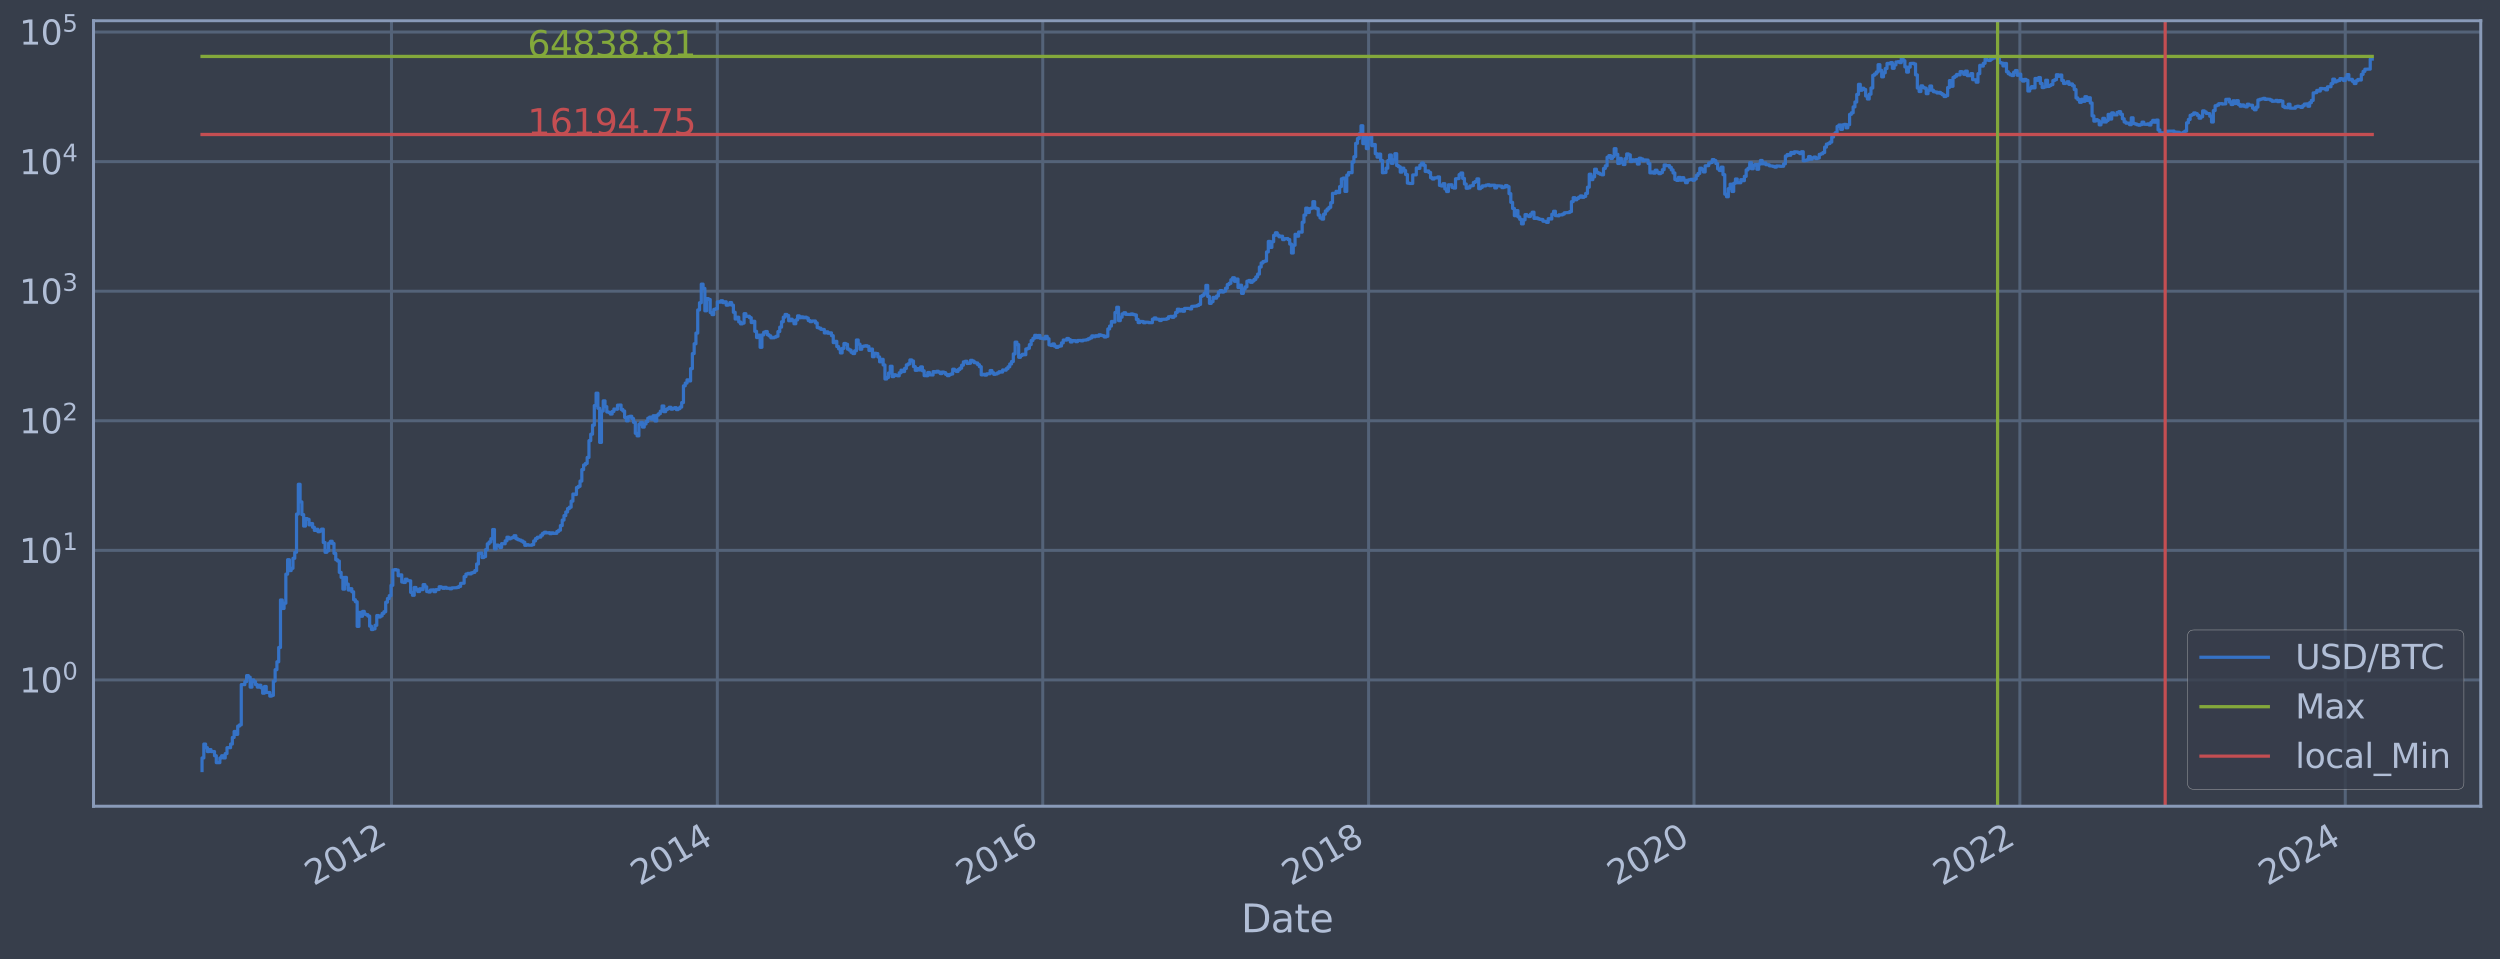 <?xml version="1.0" encoding="utf-8" standalone="no"?>
<!DOCTYPE svg PUBLIC "-//W3C//DTD SVG 1.1//EN"
  "http://www.w3.org/Graphics/SVG/1.1/DTD/svg11.dtd">
<svg xmlns:xlink="http://www.w3.org/1999/xlink" width="934.976pt" height="358.843pt" viewBox="0 0 934.976 358.843" xmlns="http://www.w3.org/2000/svg" version="1.1">
 <defs>
  <style type="text/css">*{stroke-linejoin: round; stroke-linecap: butt}</style>
 </defs>
 <g id="figure_1">
  <g id="patch_1">
   <path d="M 0 358.843 
L 934.976 358.843 
L 934.976 0 
L 0 0 
z
" style="fill: #373e4b"/>
  </g>
  <g id="axes_1">
   <g id="patch_2">
    <path d="M 34.976 301.513 
L 927.776 301.513 
L 927.776 7.753 
L 34.976 7.753 
z
" style="fill: #373e4b"/>
   </g>
   <g id="matplotlib.axis_1">
    <g id="xtick_1">
     <g id="line2d_1">
      <path d="M 146.41 301.513 
L 146.41 7.753 
" clip-path="url(#p39c058686d)" style="fill: none; stroke: #546379; stroke-width: 1.12; stroke-linecap: square"/>
     </g>
     <g id="line2d_2"/>
     <g id="text_1">
      <!-- 2012 -->
      <g style="fill: #b1bed6" transform="translate(117.329 331.438) rotate(-30) scale(0.126 -0.126)">
       <defs>
        <path id="DejaVuSans-32" d="M 1228 531 
L 3431 531 
L 3431 0 
L 469 0 
L 469 531 
Q 828 903 1448 1529 
Q 2069 2156 2228 2338 
Q 2531 2678 2651 2914 
Q 2772 3150 2772 3378 
Q 2772 3750 2511 3984 
Q 2250 4219 1831 4219 
Q 1534 4219 1204 4116 
Q 875 4013 500 3803 
L 500 4441 
Q 881 4594 1212 4672 
Q 1544 4750 1819 4750 
Q 2544 4750 2975 4387 
Q 3406 4025 3406 3419 
Q 3406 3131 3298 2873 
Q 3191 2616 2906 2266 
Q 2828 2175 2409 1742 
Q 1991 1309 1228 531 
z
" transform="scale(0.016)"/>
        <path id="DejaVuSans-30" d="M 2034 4250 
Q 1547 4250 1301 3770 
Q 1056 3291 1056 2328 
Q 1056 1369 1301 889 
Q 1547 409 2034 409 
Q 2525 409 2770 889 
Q 3016 1369 3016 2328 
Q 3016 3291 2770 3770 
Q 2525 4250 2034 4250 
z
M 2034 4750 
Q 2819 4750 3233 4129 
Q 3647 3509 3647 2328 
Q 3647 1150 3233 529 
Q 2819 -91 2034 -91 
Q 1250 -91 836 529 
Q 422 1150 422 2328 
Q 422 3509 836 4129 
Q 1250 4750 2034 4750 
z
" transform="scale(0.016)"/>
        <path id="DejaVuSans-31" d="M 794 531 
L 1825 531 
L 1825 4091 
L 703 3866 
L 703 4441 
L 1819 4666 
L 2450 4666 
L 2450 531 
L 3481 531 
L 3481 0 
L 794 0 
L 794 531 
z
" transform="scale(0.016)"/>
       </defs>
       <use xlink:href="#DejaVuSans-32"/>
       <use xlink:href="#DejaVuSans-30" x="63.623"/>
       <use xlink:href="#DejaVuSans-31" x="127.246"/>
       <use xlink:href="#DejaVuSans-32" x="190.869"/>
      </g>
     </g>
    </g>
    <g id="xtick_2">
     <g id="line2d_3">
      <path d="M 268.277 301.513 
L 268.277 7.753 
" clip-path="url(#p39c058686d)" style="fill: none; stroke: #546379; stroke-width: 1.12; stroke-linecap: square"/>
     </g>
     <g id="line2d_4"/>
     <g id="text_2">
      <!-- 2014 -->
      <g style="fill: #b1bed6" transform="translate(239.196 331.438) rotate(-30) scale(0.126 -0.126)">
       <defs>
        <path id="DejaVuSans-34" d="M 2419 4116 
L 825 1625 
L 2419 1625 
L 2419 4116 
z
M 2253 4666 
L 3047 4666 
L 3047 1625 
L 3713 1625 
L 3713 1100 
L 3047 1100 
L 3047 0 
L 2419 0 
L 2419 1100 
L 313 1100 
L 313 1709 
L 2253 4666 
z
" transform="scale(0.016)"/>
       </defs>
       <use xlink:href="#DejaVuSans-32"/>
       <use xlink:href="#DejaVuSans-30" x="63.623"/>
       <use xlink:href="#DejaVuSans-31" x="127.246"/>
       <use xlink:href="#DejaVuSans-34" x="190.869"/>
      </g>
     </g>
    </g>
    <g id="xtick_3">
     <g id="line2d_5">
      <path d="M 389.976 301.513 
L 389.976 7.753 
" clip-path="url(#p39c058686d)" style="fill: none; stroke: #546379; stroke-width: 1.12; stroke-linecap: square"/>
     </g>
     <g id="line2d_6"/>
     <g id="text_3">
      <!-- 2016 -->
      <g style="fill: #b1bed6" transform="translate(360.895 331.438) rotate(-30) scale(0.126 -0.126)">
       <defs>
        <path id="DejaVuSans-36" d="M 2113 2584 
Q 1688 2584 1439 2293 
Q 1191 2003 1191 1497 
Q 1191 994 1439 701 
Q 1688 409 2113 409 
Q 2538 409 2786 701 
Q 3034 994 3034 1497 
Q 3034 2003 2786 2293 
Q 2538 2584 2113 2584 
z
M 3366 4563 
L 3366 3988 
Q 3128 4100 2886 4159 
Q 2644 4219 2406 4219 
Q 1781 4219 1451 3797 
Q 1122 3375 1075 2522 
Q 1259 2794 1537 2939 
Q 1816 3084 2150 3084 
Q 2853 3084 3261 2657 
Q 3669 2231 3669 1497 
Q 3669 778 3244 343 
Q 2819 -91 2113 -91 
Q 1303 -91 875 529 
Q 447 1150 447 2328 
Q 447 3434 972 4092 
Q 1497 4750 2381 4750 
Q 2619 4750 2861 4703 
Q 3103 4656 3366 4563 
z
" transform="scale(0.016)"/>
       </defs>
       <use xlink:href="#DejaVuSans-32"/>
       <use xlink:href="#DejaVuSans-30" x="63.623"/>
       <use xlink:href="#DejaVuSans-31" x="127.246"/>
       <use xlink:href="#DejaVuSans-36" x="190.869"/>
      </g>
     </g>
    </g>
    <g id="xtick_4">
     <g id="line2d_7">
      <path d="M 511.843 301.513 
L 511.843 7.753 
" clip-path="url(#p39c058686d)" style="fill: none; stroke: #546379; stroke-width: 1.12; stroke-linecap: square"/>
     </g>
     <g id="line2d_8"/>
     <g id="text_4">
      <!-- 2018 -->
      <g style="fill: #b1bed6" transform="translate(482.762 331.438) rotate(-30) scale(0.126 -0.126)">
       <defs>
        <path id="DejaVuSans-38" d="M 2034 2216 
Q 1584 2216 1326 1975 
Q 1069 1734 1069 1313 
Q 1069 891 1326 650 
Q 1584 409 2034 409 
Q 2484 409 2743 651 
Q 3003 894 3003 1313 
Q 3003 1734 2745 1975 
Q 2488 2216 2034 2216 
z
M 1403 2484 
Q 997 2584 770 2862 
Q 544 3141 544 3541 
Q 544 4100 942 4425 
Q 1341 4750 2034 4750 
Q 2731 4750 3128 4425 
Q 3525 4100 3525 3541 
Q 3525 3141 3298 2862 
Q 3072 2584 2669 2484 
Q 3125 2378 3379 2068 
Q 3634 1759 3634 1313 
Q 3634 634 3220 271 
Q 2806 -91 2034 -91 
Q 1263 -91 848 271 
Q 434 634 434 1313 
Q 434 1759 690 2068 
Q 947 2378 1403 2484 
z
M 1172 3481 
Q 1172 3119 1398 2916 
Q 1625 2713 2034 2713 
Q 2441 2713 2670 2916 
Q 2900 3119 2900 3481 
Q 2900 3844 2670 4047 
Q 2441 4250 2034 4250 
Q 1625 4250 1398 4047 
Q 1172 3844 1172 3481 
z
" transform="scale(0.016)"/>
       </defs>
       <use xlink:href="#DejaVuSans-32"/>
       <use xlink:href="#DejaVuSans-30" x="63.623"/>
       <use xlink:href="#DejaVuSans-31" x="127.246"/>
       <use xlink:href="#DejaVuSans-38" x="190.869"/>
      </g>
     </g>
    </g>
    <g id="xtick_5">
     <g id="line2d_9">
      <path d="M 633.542 301.513 
L 633.542 7.753 
" clip-path="url(#p39c058686d)" style="fill: none; stroke: #546379; stroke-width: 1.12; stroke-linecap: square"/>
     </g>
     <g id="line2d_10"/>
     <g id="text_5">
      <!-- 2020 -->
      <g style="fill: #b1bed6" transform="translate(604.461 331.438) rotate(-30) scale(0.126 -0.126)">
       <use xlink:href="#DejaVuSans-32"/>
       <use xlink:href="#DejaVuSans-30" x="63.623"/>
       <use xlink:href="#DejaVuSans-32" x="127.246"/>
       <use xlink:href="#DejaVuSans-30" x="190.869"/>
      </g>
     </g>
    </g>
    <g id="xtick_6">
     <g id="line2d_11">
      <path d="M 755.408 301.513 
L 755.408 7.753 
" clip-path="url(#p39c058686d)" style="fill: none; stroke: #546379; stroke-width: 1.12; stroke-linecap: square"/>
     </g>
     <g id="line2d_12"/>
     <g id="text_6">
      <!-- 2022 -->
      <g style="fill: #b1bed6" transform="translate(726.327 331.438) rotate(-30) scale(0.126 -0.126)">
       <use xlink:href="#DejaVuSans-32"/>
       <use xlink:href="#DejaVuSans-30" x="63.623"/>
       <use xlink:href="#DejaVuSans-32" x="127.246"/>
       <use xlink:href="#DejaVuSans-32" x="190.869"/>
      </g>
     </g>
    </g>
    <g id="xtick_7">
     <g id="line2d_13">
      <path d="M 877.108 301.513 
L 877.108 7.753 
" clip-path="url(#p39c058686d)" style="fill: none; stroke: #546379; stroke-width: 1.12; stroke-linecap: square"/>
     </g>
     <g id="line2d_14"/>
     <g id="text_7">
      <!-- 2024 -->
      <g style="fill: #b1bed6" transform="translate(848.027 331.438) rotate(-30) scale(0.126 -0.126)">
       <use xlink:href="#DejaVuSans-32"/>
       <use xlink:href="#DejaVuSans-30" x="63.623"/>
       <use xlink:href="#DejaVuSans-32" x="127.246"/>
       <use xlink:href="#DejaVuSans-34" x="190.869"/>
      </g>
     </g>
    </g>
    <g id="text_8">
     <!-- Date -->
     <g style="fill: #b1bed6" transform="translate(464.167 348.649) scale(0.144 -0.144)">
      <defs>
       <path id="DejaVuSans-44" d="M 1259 4147 
L 1259 519 
L 2022 519 
Q 2988 519 3436 956 
Q 3884 1394 3884 2338 
Q 3884 3275 3436 3711 
Q 2988 4147 2022 4147 
L 1259 4147 
z
M 628 4666 
L 1925 4666 
Q 3281 4666 3915 4102 
Q 4550 3538 4550 2338 
Q 4550 1131 3912 565 
Q 3275 0 1925 0 
L 628 0 
L 628 4666 
z
" transform="scale(0.016)"/>
       <path id="DejaVuSans-61" d="M 2194 1759 
Q 1497 1759 1228 1600 
Q 959 1441 959 1056 
Q 959 750 1161 570 
Q 1363 391 1709 391 
Q 2188 391 2477 730 
Q 2766 1069 2766 1631 
L 2766 1759 
L 2194 1759 
z
M 3341 1997 
L 3341 0 
L 2766 0 
L 2766 531 
Q 2569 213 2275 61 
Q 1981 -91 1556 -91 
Q 1019 -91 701 211 
Q 384 513 384 1019 
Q 384 1609 779 1909 
Q 1175 2209 1959 2209 
L 2766 2209 
L 2766 2266 
Q 2766 2663 2505 2880 
Q 2244 3097 1772 3097 
Q 1472 3097 1187 3025 
Q 903 2953 641 2809 
L 641 3341 
Q 956 3463 1253 3523 
Q 1550 3584 1831 3584 
Q 2591 3584 2966 3190 
Q 3341 2797 3341 1997 
z
" transform="scale(0.016)"/>
       <path id="DejaVuSans-74" d="M 1172 4494 
L 1172 3500 
L 2356 3500 
L 2356 3053 
L 1172 3053 
L 1172 1153 
Q 1172 725 1289 603 
Q 1406 481 1766 481 
L 2356 481 
L 2356 0 
L 1766 0 
Q 1100 0 847 248 
Q 594 497 594 1153 
L 594 3053 
L 172 3053 
L 172 3500 
L 594 3500 
L 594 4494 
L 1172 4494 
z
" transform="scale(0.016)"/>
       <path id="DejaVuSans-65" d="M 3597 1894 
L 3597 1613 
L 953 1613 
Q 991 1019 1311 708 
Q 1631 397 2203 397 
Q 2534 397 2845 478 
Q 3156 559 3463 722 
L 3463 178 
Q 3153 47 2828 -22 
Q 2503 -91 2169 -91 
Q 1331 -91 842 396 
Q 353 884 353 1716 
Q 353 2575 817 3079 
Q 1281 3584 2069 3584 
Q 2775 3584 3186 3129 
Q 3597 2675 3597 1894 
z
M 3022 2063 
Q 3016 2534 2758 2815 
Q 2500 3097 2075 3097 
Q 1594 3097 1305 2825 
Q 1016 2553 972 2059 
L 3022 2063 
z
" transform="scale(0.016)"/>
      </defs>
      <use xlink:href="#DejaVuSans-44"/>
      <use xlink:href="#DejaVuSans-61" x="77.002"/>
      <use xlink:href="#DejaVuSans-74" x="138.281"/>
      <use xlink:href="#DejaVuSans-65" x="177.49"/>
     </g>
    </g>
   </g>
   <g id="matplotlib.axis_2">
    <g id="ytick_1">
     <g id="line2d_15">
      <path d="M 34.976 254.288 
L 927.776 254.288 
" clip-path="url(#p39c058686d)" style="fill: none; stroke: #546379; stroke-width: 1.12; stroke-linecap: square"/>
     </g>
     <g id="line2d_16"/>
     <g id="text_9">
      <!-- $\mathdefault{10^{0}}$ -->
      <g style="fill: #b1bed6" transform="translate(7.2 259.075) scale(0.126 -0.126)">
       <use xlink:href="#DejaVuSans-31" transform="translate(0 0.766)"/>
       <use xlink:href="#DejaVuSans-30" transform="translate(63.623 0.766)"/>
       <use xlink:href="#DejaVuSans-30" transform="translate(128.203 39.047) scale(0.7)"/>
      </g>
     </g>
    </g>
    <g id="ytick_2">
     <g id="line2d_17">
      <path d="M 34.976 205.828 
L 927.776 205.828 
" clip-path="url(#p39c058686d)" style="fill: none; stroke: #546379; stroke-width: 1.12; stroke-linecap: square"/>
     </g>
     <g id="line2d_18"/>
     <g id="text_10">
      <!-- $\mathdefault{10^{1}}$ -->
      <g style="fill: #b1bed6" transform="translate(7.2 210.615) scale(0.126 -0.126)">
       <use xlink:href="#DejaVuSans-31" transform="translate(0 0.684)"/>
       <use xlink:href="#DejaVuSans-30" transform="translate(63.623 0.684)"/>
       <use xlink:href="#DejaVuSans-31" transform="translate(128.203 38.966) scale(0.7)"/>
      </g>
     </g>
    </g>
    <g id="ytick_3">
     <g id="line2d_19">
      <path d="M 34.976 157.368 
L 927.776 157.368 
" clip-path="url(#p39c058686d)" style="fill: none; stroke: #546379; stroke-width: 1.12; stroke-linecap: square"/>
     </g>
     <g id="line2d_20"/>
     <g id="text_11">
      <!-- $\mathdefault{10^{2}}$ -->
      <g style="fill: #b1bed6" transform="translate(7.2 162.155) scale(0.126 -0.126)">
       <use xlink:href="#DejaVuSans-31" transform="translate(0 0.766)"/>
       <use xlink:href="#DejaVuSans-30" transform="translate(63.623 0.766)"/>
       <use xlink:href="#DejaVuSans-32" transform="translate(128.203 39.047) scale(0.7)"/>
      </g>
     </g>
    </g>
    <g id="ytick_4">
     <g id="line2d_21">
      <path d="M 34.976 108.907 
L 927.776 108.907 
" clip-path="url(#p39c058686d)" style="fill: none; stroke: #546379; stroke-width: 1.12; stroke-linecap: square"/>
     </g>
     <g id="line2d_22"/>
     <g id="text_12">
      <!-- $\mathdefault{10^{3}}$ -->
      <g style="fill: #b1bed6" transform="translate(7.2 113.694) scale(0.126 -0.126)">
       <defs>
        <path id="DejaVuSans-33" d="M 2597 2516 
Q 3050 2419 3304 2112 
Q 3559 1806 3559 1356 
Q 3559 666 3084 287 
Q 2609 -91 1734 -91 
Q 1441 -91 1130 -33 
Q 819 25 488 141 
L 488 750 
Q 750 597 1062 519 
Q 1375 441 1716 441 
Q 2309 441 2620 675 
Q 2931 909 2931 1356 
Q 2931 1769 2642 2001 
Q 2353 2234 1838 2234 
L 1294 2234 
L 1294 2753 
L 1863 2753 
Q 2328 2753 2575 2939 
Q 2822 3125 2822 3475 
Q 2822 3834 2567 4026 
Q 2313 4219 1838 4219 
Q 1578 4219 1281 4162 
Q 984 4106 628 3988 
L 628 4550 
Q 988 4650 1302 4700 
Q 1616 4750 1894 4750 
Q 2613 4750 3031 4423 
Q 3450 4097 3450 3541 
Q 3450 3153 3228 2886 
Q 3006 2619 2597 2516 
z
" transform="scale(0.016)"/>
       </defs>
       <use xlink:href="#DejaVuSans-31" transform="translate(0 0.766)"/>
       <use xlink:href="#DejaVuSans-30" transform="translate(63.623 0.766)"/>
       <use xlink:href="#DejaVuSans-33" transform="translate(128.203 39.047) scale(0.7)"/>
      </g>
     </g>
    </g>
    <g id="ytick_5">
     <g id="line2d_23">
      <path d="M 34.976 60.447 
L 927.776 60.447 
" clip-path="url(#p39c058686d)" style="fill: none; stroke: #546379; stroke-width: 1.12; stroke-linecap: square"/>
     </g>
     <g id="line2d_24"/>
     <g id="text_13">
      <!-- $\mathdefault{10^{4}}$ -->
      <g style="fill: #b1bed6" transform="translate(7.2 65.234) scale(0.126 -0.126)">
       <use xlink:href="#DejaVuSans-31" transform="translate(0 0.684)"/>
       <use xlink:href="#DejaVuSans-30" transform="translate(63.623 0.684)"/>
       <use xlink:href="#DejaVuSans-34" transform="translate(128.203 38.966) scale(0.7)"/>
      </g>
     </g>
    </g>
    <g id="ytick_6">
     <g id="line2d_25">
      <path d="M 34.976 11.987 
L 927.776 11.987 
" clip-path="url(#p39c058686d)" style="fill: none; stroke: #546379; stroke-width: 1.12; stroke-linecap: square"/>
     </g>
     <g id="line2d_26"/>
     <g id="text_14">
      <!-- $\mathdefault{10^{5}}$ -->
      <g style="fill: #b1bed6" transform="translate(7.2 16.774) scale(0.126 -0.126)">
       <defs>
        <path id="DejaVuSans-35" d="M 691 4666 
L 3169 4666 
L 3169 4134 
L 1269 4134 
L 1269 2991 
Q 1406 3038 1543 3061 
Q 1681 3084 1819 3084 
Q 2600 3084 3056 2656 
Q 3513 2228 3513 1497 
Q 3513 744 3044 326 
Q 2575 -91 1722 -91 
Q 1428 -91 1123 -41 
Q 819 9 494 109 
L 494 744 
Q 775 591 1075 516 
Q 1375 441 1709 441 
Q 2250 441 2565 725 
Q 2881 1009 2881 1497 
Q 2881 1984 2565 2268 
Q 2250 2553 1709 2553 
Q 1456 2553 1204 2497 
Q 953 2441 691 2322 
L 691 4666 
z
" transform="scale(0.016)"/>
       </defs>
       <use xlink:href="#DejaVuSans-31" transform="translate(0 0.684)"/>
       <use xlink:href="#DejaVuSans-30" transform="translate(63.623 0.684)"/>
       <use xlink:href="#DejaVuSans-35" transform="translate(128.203 38.966) scale(0.7)"/>
      </g>
     </g>
    </g>
    <g id="ytick_7">
     <g id="line2d_27"/>
    </g>
    <g id="ytick_8">
     <g id="line2d_28"/>
    </g>
    <g id="ytick_9">
     <g id="line2d_29"/>
    </g>
    <g id="ytick_10">
     <g id="line2d_30"/>
    </g>
    <g id="ytick_11">
     <g id="line2d_31"/>
    </g>
    <g id="ytick_12">
     <g id="line2d_32"/>
    </g>
    <g id="ytick_13">
     <g id="line2d_33"/>
    </g>
    <g id="ytick_14">
     <g id="line2d_34"/>
    </g>
    <g id="ytick_15">
     <g id="line2d_35"/>
    </g>
    <g id="ytick_16">
     <g id="line2d_36"/>
    </g>
    <g id="ytick_17">
     <g id="line2d_37"/>
    </g>
    <g id="ytick_18">
     <g id="line2d_38"/>
    </g>
    <g id="ytick_19">
     <g id="line2d_39"/>
    </g>
    <g id="ytick_20">
     <g id="line2d_40"/>
    </g>
    <g id="ytick_21">
     <g id="line2d_41"/>
    </g>
    <g id="ytick_22">
     <g id="line2d_42"/>
    </g>
    <g id="ytick_23">
     <g id="line2d_43"/>
    </g>
    <g id="ytick_24">
     <g id="line2d_44"/>
    </g>
    <g id="ytick_25">
     <g id="line2d_45"/>
    </g>
    <g id="ytick_26">
     <g id="line2d_46"/>
    </g>
    <g id="ytick_27">
     <g id="line2d_47"/>
    </g>
    <g id="ytick_28">
     <g id="line2d_48"/>
    </g>
    <g id="ytick_29">
     <g id="line2d_49"/>
    </g>
    <g id="ytick_30">
     <g id="line2d_50"/>
    </g>
    <g id="ytick_31">
     <g id="line2d_51"/>
    </g>
    <g id="ytick_32">
     <g id="line2d_52"/>
    </g>
    <g id="ytick_33">
     <g id="line2d_53"/>
    </g>
    <g id="ytick_34">
     <g id="line2d_54"/>
    </g>
    <g id="ytick_35">
     <g id="line2d_55"/>
    </g>
    <g id="ytick_36">
     <g id="line2d_56"/>
    </g>
    <g id="ytick_37">
     <g id="line2d_57"/>
    </g>
    <g id="ytick_38">
     <g id="line2d_58"/>
    </g>
    <g id="ytick_39">
     <g id="line2d_59"/>
    </g>
    <g id="ytick_40">
     <g id="line2d_60"/>
    </g>
    <g id="ytick_41">
     <g id="line2d_61"/>
    </g>
    <g id="ytick_42">
     <g id="line2d_62"/>
    </g>
    <g id="ytick_43">
     <g id="line2d_63"/>
    </g>
    <g id="ytick_44">
     <g id="line2d_64"/>
    </g>
    <g id="ytick_45">
     <g id="line2d_65"/>
    </g>
    <g id="ytick_46">
     <g id="line2d_66"/>
    </g>
    <g id="ytick_47">
     <g id="line2d_67"/>
    </g>
    <g id="ytick_48">
     <g id="line2d_68"/>
    </g>
    <g id="ytick_49">
     <g id="line2d_69"/>
    </g>
    <g id="ytick_50">
     <g id="line2d_70"/>
    </g>
    <g id="ytick_51">
     <g id="line2d_71"/>
    </g>
    <g id="ytick_52">
     <g id="line2d_72"/>
    </g>
    <g id="ytick_53">
     <g id="line2d_73"/>
    </g>
    <g id="ytick_54">
     <g id="line2d_74"/>
    </g>
   </g>
   <g id="line2d_75">
    <path d="M 75.558 288.16 
L 75.558 283.464 
L 76.225 283.464 
L 76.225 278.268 
L 76.892 278.268 
L 76.892 279.627 
L 77.558 279.627 
L 77.558 281.079 
L 78.225 281.079 
L 78.225 280.34 
L 78.892 280.34 
L 78.892 281.079 
L 80.226 281.079 
L 80.226 282.638 
L 80.893 282.638 
L 80.893 285.219 
L 82.226 285.219 
L 82.226 283.464 
L 82.893 283.464 
L 82.893 282.638 
L 83.56 282.638 
L 83.56 283.464 
L 84.227 283.464 
L 84.227 281.844 
L 84.894 281.844 
L 84.894 279.627 
L 86.227 279.627 
L 86.227 278.268 
L 86.894 278.268 
L 86.894 275.79 
L 87.561 275.79 
L 87.561 273.572 
L 88.228 273.572 
L 88.228 274.652 
L 88.895 274.652 
L 88.895 271.566 
L 89.562 271.566 
L 89.562 271.093 
L 90.228 271.093 
L 90.228 256.043 
L 91.562 256.043 
L 91.562 254.929 
L 92.229 254.929 
L 92.229 252.668 
L 92.896 252.668 
L 92.896 253.261 
L 93.563 253.261 
L 93.563 256.978 
L 94.23 256.978 
L 94.23 254.288 
L 94.896 254.288 
L 94.896 254.929 
L 95.563 254.929 
L 95.563 256.043 
L 96.23 256.043 
L 96.23 256.978 
L 96.897 256.978 
L 96.897 256.273 
L 97.564 256.273 
L 97.564 257.219 
L 98.231 257.219 
L 98.231 259.249 
L 98.897 259.249 
L 98.897 256.74 
L 99.564 256.74 
L 99.564 258.984 
L 100.898 258.984 
L 100.898 260.342 
L 101.565 260.342 
L 101.565 260.064 
L 102.232 260.064 
L 102.232 254.713 
L 102.899 254.713 
L 102.899 250.451 
L 103.565 250.451 
L 103.565 247.509 
L 104.232 247.509 
L 104.232 242.152 
L 104.899 242.152 
L 104.899 224.388 
L 105.566 224.388 
L 105.566 227.565 
L 106.233 227.565 
L 106.233 225.591 
L 106.9 225.591 
L 106.9 214.733 
L 107.566 214.733 
L 107.566 209.322 
L 108.233 209.322 
L 108.233 213.394 
L 108.9 213.394 
L 108.9 212.538 
L 109.567 212.538 
L 109.567 208.807 
L 110.234 208.807 
L 110.234 206.534 
L 110.901 206.534 
L 110.901 192.264 
L 111.568 192.264 
L 111.568 181.126 
L 112.234 181.126 
L 112.234 187.703 
L 112.901 187.703 
L 112.901 192.464 
L 113.568 192.464 
L 113.568 196.754 
L 114.235 196.754 
L 114.235 193.954 
L 114.902 193.954 
L 114.902 194.231 
L 115.569 194.231 
L 115.569 196.281 
L 116.235 196.281 
L 116.235 195.805 
L 116.902 195.805 
L 116.902 197.196 
L 117.569 197.196 
L 117.569 198.374 
L 118.236 198.374 
L 118.236 197.95 
L 118.903 197.95 
L 118.903 198.852 
L 119.57 198.852 
L 119.57 198.597 
L 120.237 198.597 
L 120.237 197.892 
L 120.903 197.892 
L 120.903 202.886 
L 121.57 202.886 
L 121.57 206.556 
L 122.237 206.556 
L 122.237 205.976 
L 122.904 205.976 
L 122.904 203.144 
L 123.571 203.144 
L 123.571 202.434 
L 124.238 202.434 
L 124.238 203.256 
L 124.905 203.256 
L 124.905 206.952 
L 125.571 206.952 
L 125.571 209.347 
L 126.238 209.347 
L 126.238 209.825 
L 126.905 209.825 
L 126.905 214.069 
L 127.572 214.069 
L 127.572 215.922 
L 128.239 215.922 
L 128.239 220.332 
L 128.906 220.332 
L 128.906 215.956 
L 129.572 215.956 
L 129.572 218.448 
L 130.239 218.448 
L 130.239 220.67 
L 130.906 220.67 
L 130.906 220.165 
L 131.573 220.165 
L 131.573 221.319 
L 132.24 221.319 
L 132.24 224.286 
L 132.907 224.286 
L 132.907 225.059 
L 133.574 225.059 
L 133.574 234.259 
L 134.24 234.259 
L 134.24 229.033 
L 134.907 229.033 
L 134.907 230.476 
L 135.574 230.476 
L 135.574 228.656 
L 136.241 228.656 
L 136.241 229.677 
L 136.908 229.677 
L 136.908 229.874 
L 137.575 229.874 
L 137.575 230.409 
L 138.241 230.409 
L 138.241 234.178 
L 138.908 234.178 
L 138.908 235.429 
L 139.575 235.429 
L 139.575 235.173 
L 140.242 235.173 
L 140.242 233.857 
L 140.909 233.857 
L 140.909 230.207 
L 141.576 230.207 
L 141.576 230.75 
L 142.243 230.75 
L 142.243 230.341 
L 142.909 230.341 
L 142.909 229.417 
L 143.576 229.417 
L 143.576 228.781 
L 144.243 228.781 
L 144.243 225.217 
L 144.91 225.217 
L 144.91 223.836 
L 145.577 223.836 
L 145.577 222.774 
L 146.244 222.774 
L 146.244 218.913 
L 146.91 218.913 
L 146.91 213.155 
L 147.577 213.155 
L 147.577 213.036 
L 148.244 213.036 
L 148.244 213.214 
L 148.911 213.214 
L 148.911 215.319 
L 149.578 215.319 
L 149.578 214.991 
L 150.245 214.991 
L 150.245 217.658 
L 150.912 217.658 
L 150.912 217.843 
L 151.578 217.843 
L 151.578 216.614 
L 152.245 216.614 
L 152.245 217.147 
L 153.579 217.22 
L 153.579 221.54 
L 154.246 221.54 
L 154.246 222.633 
L 154.913 222.633 
L 154.913 219.712 
L 155.579 219.712 
L 155.579 220.5 
L 156.246 220.5 
L 156.246 221.231 
L 156.913 221.231 
L 156.913 220.206 
L 157.58 220.206 
L 157.58 220.5 
L 158.247 220.5 
L 158.247 218.641 
L 158.914 218.641 
L 158.914 219.469 
L 159.581 219.469 
L 159.581 221.231 
L 160.247 221.231 
L 160.247 221.407 
L 160.914 221.407 
L 160.914 220.67 
L 162.248 220.585 
L 162.248 221.275 
L 162.915 221.275 
L 162.915 220.542 
L 164.248 220.458 
L 164.248 219.429 
L 164.915 219.429 
L 164.915 219.631 
L 165.582 219.631 
L 165.582 220.04 
L 166.249 220.04 
L 166.249 219.671 
L 166.916 219.671 
L 166.916 219.999 
L 168.25 219.999 
L 168.25 220.206 
L 168.916 220.206 
L 168.916 219.875 
L 170.917 219.794 
L 170.917 219.671 
L 171.584 219.671 
L 171.584 219.309 
L 172.251 219.309 
L 172.251 218.181 
L 173.584 218.106 
L 173.584 215.652 
L 174.251 215.652 
L 174.251 214.701 
L 174.918 214.701 
L 174.918 214.445 
L 175.585 214.445 
L 175.585 214.636 
L 176.252 214.636 
L 176.252 214.225 
L 176.919 214.225 
L 176.919 214.069 
L 177.585 214.069 
L 177.585 213.394 
L 178.252 213.394 
L 178.252 210.922 
L 178.919 210.922 
L 178.919 206.974 
L 179.586 206.974 
L 179.586 206.841 
L 180.253 206.841 
L 180.253 208.518 
L 180.92 208.518 
L 180.92 208.162 
L 181.587 208.162 
L 181.587 205.577 
L 182.253 205.577 
L 182.253 203.386 
L 182.92 203.386 
L 182.92 202.704 
L 183.587 202.704 
L 183.587 201.471 
L 184.254 201.471 
L 184.254 198.037 
L 184.921 198.037 
L 184.921 205.287 
L 185.588 205.287 
L 185.588 203.841 
L 186.254 203.841 
L 186.254 203.995 
L 186.921 203.995 
L 186.921 204.761 
L 187.588 204.761 
L 187.588 203.311 
L 188.922 203.368 
L 188.922 202.273 
L 189.589 202.273 
L 189.589 200.914 
L 190.256 200.914 
L 190.256 201.505 
L 190.922 201.505 
L 190.922 201.199 
L 191.589 201.199 
L 191.589 200.997 
L 192.256 200.997 
L 192.256 200.355 
L 192.923 200.355 
L 192.923 201.471 
L 193.59 201.471 
L 193.59 201.816 
L 194.257 201.816 
L 194.257 202.026 
L 194.923 202.026 
L 194.923 202.344 
L 195.59 202.344 
L 195.59 202.777 
L 196.257 202.777 
L 196.257 203.956 
L 196.924 203.956 
L 196.924 203.707 
L 197.591 203.707 
L 197.591 203.879 
L 198.925 203.918 
L 198.925 203.688 
L 199.591 203.688 
L 199.591 202.309 
L 200.258 202.309 
L 200.258 201.437 
L 200.925 201.437 
L 200.925 200.93 
L 202.259 200.864 
L 202.259 200.161 
L 202.926 200.161 
L 202.926 199.434 
L 203.592 199.434 
L 203.592 199.049 
L 204.259 199.049 
L 204.259 199.31 
L 205.593 199.202 
L 205.593 199.59 
L 206.26 199.59 
L 206.26 199.279 
L 206.927 199.279 
L 206.927 199.481 
L 208.26 199.449 
L 208.26 198.761 
L 208.927 198.761 
L 208.927 198.285 
L 209.594 198.285 
L 209.594 196.563 
L 210.261 196.563 
L 210.261 194.5 
L 210.928 194.5 
L 210.928 192.835 
L 211.595 192.835 
L 211.595 191.473 
L 212.261 191.473 
L 212.261 190.213 
L 212.928 190.213 
L 212.928 189.688 
L 213.595 189.688 
L 213.595 187.429 
L 214.262 187.429 
L 214.262 184.768 
L 214.929 184.768 
L 214.929 184.939 
L 215.596 184.939 
L 215.596 182.345 
L 216.263 182.345 
L 216.263 181.881 
L 216.929 181.881 
L 216.929 179.918 
L 217.596 179.918 
L 217.596 175.625 
L 218.263 175.625 
L 218.263 173.894 
L 218.93 173.894 
L 218.93 173.321 
L 219.597 173.321 
L 219.597 171.082 
L 220.264 171.082 
L 220.264 164.799 
L 220.93 164.799 
L 220.93 162.385 
L 221.597 162.385 
L 221.597 159.008 
L 222.264 159.008 
L 222.264 151.685 
L 222.931 151.685 
L 222.931 147.046 
L 223.598 147.046 
L 223.598 152.688 
L 224.265 152.688 
L 224.265 165.453 
L 224.932 165.453 
L 224.932 153.721 
L 225.598 153.721 
L 225.598 149.914 
L 226.265 149.914 
L 226.265 152.09 
L 226.932 152.09 
L 226.932 154.063 
L 227.599 154.063 
L 227.599 154.248 
L 228.266 154.248 
L 228.266 154.853 
L 228.933 154.853 
L 228.933 153.886 
L 229.6 153.886 
L 229.6 152.956 
L 230.933 153.062 
L 230.933 151.526 
L 232.267 151.477 
L 232.267 153.11 
L 232.934 153.11 
L 232.934 153.712 
L 233.601 153.712 
L 233.601 156.121 
L 234.267 156.121 
L 234.267 157.372 
L 234.934 157.372 
L 234.934 155.867 
L 235.601 155.867 
L 235.601 155.68 
L 236.268 155.68 
L 236.268 156.542 
L 236.935 156.542 
L 236.935 157.954 
L 237.602 157.954 
L 237.602 162.053 
L 238.269 162.053 
L 238.269 163.008 
L 238.935 163.008 
L 238.935 158.672 
L 239.602 158.672 
L 239.602 157.998 
L 240.269 157.998 
L 240.269 159.728 
L 240.936 159.728 
L 240.936 158.556 
L 241.603 158.556 
L 241.603 157.643 
L 242.27 157.643 
L 242.27 156.417 
L 242.936 156.417 
L 242.936 155.999 
L 243.603 155.999 
L 243.603 156.786 
L 244.27 156.786 
L 244.27 155.486 
L 244.937 155.486 
L 244.937 157.429 
L 245.604 157.429 
L 245.604 155.28 
L 246.271 155.28 
L 246.271 154.743 
L 246.938 154.743 
L 246.938 153.795 
L 247.604 153.795 
L 247.604 151.831 
L 248.271 151.831 
L 248.271 153.954 
L 248.938 153.954 
L 248.938 153.179 
L 249.605 153.179 
L 249.605 152.832 
L 250.272 152.832 
L 250.272 152.317 
L 250.939 152.317 
L 250.939 153.023 
L 251.605 153.023 
L 251.605 152.73 
L 252.272 152.73 
L 252.272 152.462 
L 252.939 152.462 
L 252.939 153.193 
L 253.606 153.193 
L 253.606 152.82 
L 254.273 152.82 
L 254.273 152.24 
L 254.94 152.24 
L 254.94 150.56 
L 255.607 150.56 
L 255.607 144.293 
L 256.273 144.293 
L 256.273 143.277 
L 256.94 143.277 
L 256.94 142.066 
L 257.607 142.066 
L 257.607 142.466 
L 258.274 142.466 
L 258.274 137.866 
L 258.941 137.866 
L 258.941 132.24 
L 259.608 132.24 
L 259.608 128.563 
L 260.274 128.563 
L 260.274 124.575 
L 260.941 124.575 
L 260.941 115.916 
L 261.608 115.916 
L 261.608 113.224 
L 262.275 113.224 
L 262.275 106.262 
L 262.942 106.262 
L 262.942 107.876 
L 263.609 107.876 
L 263.609 116.237 
L 264.276 116.237 
L 264.276 111.672 
L 264.942 111.672 
L 264.942 112.009 
L 265.609 112.009 
L 265.609 116.861 
L 266.276 116.861 
L 266.276 117.653 
L 266.943 117.653 
L 266.943 115.705 
L 267.61 115.705 
L 267.61 115.473 
L 268.277 115.473 
L 268.277 112.861 
L 268.943 112.861 
L 268.943 112.999 
L 269.61 112.999 
L 269.61 112.476 
L 270.277 112.476 
L 270.277 113.157 
L 270.944 113.157 
L 270.944 112.884 
L 271.611 112.884 
L 271.611 114.136 
L 272.278 114.136 
L 272.278 113.986 
L 272.945 113.986 
L 272.945 113.159 
L 273.611 113.159 
L 273.611 114.11 
L 274.278 114.11 
L 274.278 116.797 
L 274.945 116.797 
L 274.945 119.31 
L 275.612 119.31 
L 275.612 118.633 
L 276.279 118.633 
L 276.279 120.39 
L 276.946 120.39 
L 276.946 121.128 
L 277.613 121.128 
L 277.613 120.831 
L 278.279 120.831 
L 278.279 117.314 
L 278.946 117.314 
L 278.946 118.303 
L 280.28 118.267 
L 280.28 118.809 
L 280.947 118.809 
L 280.947 120.631 
L 281.614 120.631 
L 281.614 120.163 
L 282.28 120.163 
L 282.28 123.921 
L 282.947 123.921 
L 282.947 126.228 
L 283.614 126.228 
L 283.614 125.342 
L 284.281 125.342 
L 284.281 129.889 
L 284.948 129.889 
L 284.948 125.267 
L 285.615 125.267 
L 285.615 124.262 
L 286.282 124.262 
L 286.282 123.984 
L 286.948 123.984 
L 286.948 125.183 
L 287.615 125.183 
L 287.615 125.618 
L 288.282 125.618 
L 288.282 126.342 
L 289.616 126.3 
L 289.616 126.069 
L 290.283 126.069 
L 290.283 125.754 
L 290.949 125.754 
L 290.949 124.001 
L 291.616 124.001 
L 291.616 122.352 
L 292.283 122.352 
L 292.283 120.335 
L 292.95 120.335 
L 292.95 118.608 
L 293.617 118.608 
L 293.617 117.605 
L 294.284 117.605 
L 294.284 118.012 
L 294.951 118.012 
L 294.951 119.957 
L 295.617 119.957 
L 295.617 119.379 
L 296.284 119.379 
L 296.284 119.978 
L 296.951 119.978 
L 296.951 121.082 
L 297.618 121.082 
L 297.618 119.659 
L 298.285 119.659 
L 298.285 118.125 
L 298.952 118.125 
L 298.952 118.821 
L 299.618 118.821 
L 299.618 118.498 
L 300.285 118.498 
L 300.285 118.83 
L 300.952 118.83 
L 300.952 118.631 
L 301.619 118.631 
L 301.619 118.953 
L 302.286 118.953 
L 302.286 119.881 
L 302.953 119.881 
L 302.953 120.298 
L 303.62 120.298 
L 303.62 120.065 
L 304.953 120.048 
L 304.953 120.774 
L 305.62 120.774 
L 305.62 122.513 
L 306.287 122.513 
L 306.287 122.718 
L 306.954 122.718 
L 306.954 123.16 
L 308.287 123.219 
L 308.287 124.515 
L 308.954 124.515 
L 308.954 124.097 
L 309.621 124.097 
L 309.621 124.648 
L 310.288 124.648 
L 310.288 124.49 
L 310.955 124.49 
L 310.955 125.531 
L 311.622 125.531 
L 311.622 128.131 
L 312.289 128.131 
L 312.289 127.662 
L 312.955 127.662 
L 312.955 129.613 
L 313.622 129.613 
L 313.622 130.473 
L 314.289 130.473 
L 314.289 131.983 
L 314.956 131.983 
L 314.956 130.295 
L 315.623 130.295 
L 315.623 128.465 
L 316.29 128.465 
L 316.29 128.755 
L 316.956 128.755 
L 316.956 130.573 
L 317.623 130.573 
L 317.623 130.948 
L 318.29 130.948 
L 318.29 131.749 
L 318.957 131.749 
L 318.957 132.226 
L 319.624 132.226 
L 319.624 131.187 
L 320.291 131.187 
L 320.291 127.155 
L 320.958 127.155 
L 320.958 128.731 
L 321.624 128.731 
L 321.624 130.616 
L 322.291 130.616 
L 322.291 129.573 
L 322.958 129.573 
L 322.958 129.439 
L 323.625 129.439 
L 323.625 129.292 
L 324.292 129.292 
L 324.292 129.547 
L 324.959 129.547 
L 324.959 131.075 
L 325.626 131.075 
L 325.626 130.538 
L 326.292 130.538 
L 326.292 133.403 
L 326.959 133.403 
L 326.959 132.114 
L 327.626 132.114 
L 327.626 132.244 
L 328.293 132.244 
L 328.293 133.488 
L 328.96 133.488 
L 328.96 135.319 
L 329.627 135.319 
L 329.627 134.388 
L 330.293 134.388 
L 330.293 136.489 
L 330.96 136.489 
L 330.96 141.732 
L 331.627 141.732 
L 331.627 141.159 
L 332.294 141.159 
L 332.294 139.501 
L 332.961 139.501 
L 332.961 136.975 
L 333.628 136.975 
L 333.628 140.846 
L 334.295 140.846 
L 334.295 140.141 
L 334.961 140.141 
L 334.961 140.401 
L 335.628 140.401 
L 335.628 140.552 
L 336.295 140.552 
L 336.295 139.43 
L 336.962 139.43 
L 336.962 138.442 
L 337.629 138.442 
L 337.629 138.948 
L 338.296 138.948 
L 338.296 137.791 
L 338.962 137.791 
L 338.962 136.459 
L 339.629 136.459 
L 339.629 136.077 
L 340.296 136.077 
L 340.296 134.607 
L 340.963 134.607 
L 340.963 135.012 
L 341.63 135.012 
L 341.63 137.089 
L 342.297 137.089 
L 342.297 138.508 
L 342.964 138.508 
L 342.964 137.836 
L 343.63 137.836 
L 343.63 138.381 
L 344.297 138.381 
L 344.297 137.216 
L 344.964 137.216 
L 344.964 138.681 
L 345.631 138.681 
L 345.631 140.488 
L 346.965 140.523 
L 346.965 139.31 
L 347.631 139.31 
L 347.631 140.18 
L 348.965 140.243 
L 348.965 138.989 
L 349.632 138.989 
L 349.632 139.193 
L 350.299 139.193 
L 350.299 138.859 
L 350.966 138.859 
L 350.966 139.174 
L 351.633 139.174 
L 351.633 139.71 
L 352.299 139.71 
L 352.299 139.14 
L 352.966 139.14 
L 352.966 139.358 
L 353.633 139.358 
L 353.633 139.991 
L 354.3 139.991 
L 354.3 140.5 
L 354.967 140.5 
L 354.967 140.053 
L 355.634 140.053 
L 355.634 139.875 
L 356.3 139.875 
L 356.3 138.085 
L 356.967 138.085 
L 356.967 138.53 
L 357.634 138.53 
L 357.634 138.925 
L 358.301 138.925 
L 358.301 138.204 
L 358.968 138.204 
L 358.968 137.693 
L 359.635 137.693 
L 359.635 136.578 
L 360.302 136.578 
L 360.302 135.332 
L 360.968 135.332 
L 360.968 135.111 
L 361.635 135.111 
L 361.635 135.945 
L 362.969 135.851 
L 362.969 134.756 
L 363.636 134.756 
L 363.636 135.072 
L 364.303 135.072 
L 364.303 135.614 
L 364.969 135.614 
L 364.969 135.749 
L 365.636 135.749 
L 365.636 136.387 
L 366.303 136.387 
L 366.303 137.142 
L 366.97 137.142 
L 366.97 140.184 
L 367.637 140.184 
L 367.637 140.009 
L 368.304 140.009 
L 368.304 140.29 
L 368.971 140.29 
L 368.971 139.815 
L 370.304 139.771 
L 370.304 138.576 
L 370.971 138.576 
L 370.971 139.41 
L 371.638 139.41 
L 371.638 139.992 
L 372.305 139.992 
L 372.305 139.823 
L 372.972 139.823 
L 372.972 139.475 
L 373.638 139.475 
L 373.638 139.018 
L 374.305 139.018 
L 374.305 139.139 
L 374.972 139.139 
L 374.972 138.354 
L 376.306 138.447 
L 376.306 137.876 
L 376.973 137.876 
L 376.973 137.174 
L 377.64 137.174 
L 377.64 136.127 
L 378.306 136.127 
L 378.306 135.201 
L 378.973 135.201 
L 378.973 132.357 
L 379.64 132.357 
L 379.64 127.956 
L 380.307 127.956 
L 380.307 128.886 
L 380.974 128.886 
L 380.974 133.625 
L 381.641 133.625 
L 381.641 132.956 
L 382.308 132.956 
L 382.308 132.503 
L 382.974 132.503 
L 382.974 132.66 
L 383.641 132.66 
L 383.641 130.526 
L 384.308 130.526 
L 384.308 130.259 
L 384.975 130.259 
L 384.975 128.89 
L 385.642 128.89 
L 385.642 127.341 
L 386.309 127.341 
L 386.309 126.504 
L 386.975 126.504 
L 386.975 125.407 
L 387.642 125.407 
L 387.642 126.265 
L 388.309 126.265 
L 388.309 125.457 
L 388.976 125.457 
L 388.976 126.512 
L 390.31 126.535 
L 390.31 126.706 
L 390.977 126.706 
L 390.977 125.786 
L 391.643 125.786 
L 391.643 126.692 
L 392.31 126.692 
L 392.31 128.969 
L 392.977 128.969 
L 392.977 129.188 
L 393.644 129.188 
L 393.644 128.635 
L 394.311 128.635 
L 394.311 129.46 
L 394.978 129.46 
L 394.978 129.92 
L 395.644 129.92 
L 395.644 129.55 
L 396.311 129.55 
L 396.311 129.381 
L 396.978 129.381 
L 396.978 128.233 
L 397.645 128.233 
L 397.645 127.166 
L 398.979 127.202 
L 398.979 126.592 
L 399.646 126.592 
L 399.646 127.04 
L 400.312 127.04 
L 400.312 127.894 
L 400.979 127.894 
L 400.979 127.366 
L 402.313 127.417 
L 402.313 127.777 
L 402.98 127.777 
L 402.98 127.346 
L 404.313 127.318 
L 404.313 127.481 
L 404.98 127.481 
L 404.98 127.24 
L 406.314 127.167 
L 406.314 127.033 
L 406.981 127.033 
L 406.981 126.696 
L 407.648 126.696 
L 407.648 126.38 
L 408.315 126.38 
L 408.315 125.623 
L 408.981 125.623 
L 408.981 125.934 
L 409.648 125.934 
L 409.648 125.573 
L 410.315 125.573 
L 410.315 125.742 
L 410.982 125.742 
L 410.982 125.22 
L 411.649 125.22 
L 411.649 125.442 
L 412.316 125.442 
L 412.316 125.569 
L 412.982 125.569 
L 412.982 126.033 
L 413.649 126.033 
L 413.649 125.774 
L 414.316 125.774 
L 414.316 123.025 
L 414.983 123.025 
L 414.983 121.954 
L 415.65 121.954 
L 415.65 120.237 
L 416.317 120.237 
L 416.317 120.446 
L 416.984 120.446 
L 416.984 116.864 
L 417.65 116.864 
L 417.65 114.907 
L 418.317 114.907 
L 418.317 119.912 
L 418.984 119.912 
L 418.984 118.625 
L 419.651 118.625 
L 419.651 117.4 
L 420.318 117.4 
L 420.318 116.963 
L 420.985 116.963 
L 420.985 117.557 
L 422.985 117.61 
L 422.985 117.414 
L 423.652 117.414 
L 423.652 117.605 
L 424.319 117.605 
L 424.319 117.795 
L 424.986 117.795 
L 424.986 119.464 
L 425.653 119.464 
L 425.653 120.638 
L 426.319 120.638 
L 426.319 120.192 
L 427.653 120.251 
L 427.653 120.704 
L 428.32 120.704 
L 428.32 120.472 
L 429.654 120.526 
L 429.654 120.682 
L 430.987 120.664 
L 430.987 119.374 
L 431.654 119.374 
L 431.654 118.912 
L 432.321 118.912 
L 432.321 119.345 
L 433.655 119.403 
L 433.655 119.867 
L 434.322 119.867 
L 434.322 119.421 
L 436.322 119.408 
L 436.322 119.157 
L 436.989 119.157 
L 436.989 118.46 
L 437.656 118.46 
L 437.656 118.334 
L 438.323 118.334 
L 438.323 118.668 
L 438.99 118.668 
L 438.99 118.171 
L 439.656 118.171 
L 439.656 116.842 
L 440.323 116.842 
L 440.323 115.629 
L 440.99 115.629 
L 440.99 116.31 
L 441.657 116.31 
L 441.657 115.777 
L 442.324 115.777 
L 442.324 116.403 
L 442.991 116.403 
L 442.991 115.334 
L 444.991 115.328 
L 444.991 115.53 
L 445.658 115.53 
L 445.658 114.601 
L 446.992 114.504 
L 446.992 114.458 
L 447.659 114.458 
L 447.659 114.248 
L 448.325 114.248 
L 448.325 113.841 
L 448.992 113.841 
L 448.992 110.802 
L 449.659 110.802 
L 449.659 110.427 
L 450.326 110.427 
L 450.326 109.661 
L 450.993 109.661 
L 450.993 106.727 
L 451.66 106.727 
L 451.66 110.881 
L 452.326 110.881 
L 452.326 113.459 
L 452.993 113.459 
L 452.993 112.815 
L 453.66 112.815 
L 453.66 111.227 
L 454.327 111.227 
L 454.327 111.512 
L 454.994 111.512 
L 454.994 110.694 
L 455.661 110.694 
L 455.661 109.259 
L 456.328 109.259 
L 456.328 108.675 
L 456.994 108.675 
L 456.994 109.218 
L 457.661 109.218 
L 457.661 108.882 
L 458.328 108.882 
L 458.328 107.79 
L 458.995 107.79 
L 458.995 106.428 
L 459.662 106.428 
L 459.662 105.959 
L 460.329 105.959 
L 460.329 104.637 
L 460.995 104.637 
L 460.995 103.86 
L 461.662 103.86 
L 461.662 105.209 
L 462.329 105.209 
L 462.329 104.368 
L 462.996 104.368 
L 462.996 107.517 
L 463.663 107.517 
L 463.663 106.654 
L 464.33 106.654 
L 464.33 109.727 
L 464.997 109.727 
L 464.997 108.087 
L 465.663 108.087 
L 465.663 107.288 
L 466.33 107.288 
L 466.33 105.18 
L 466.997 105.18 
L 466.997 104.896 
L 467.664 104.896 
L 467.664 105.597 
L 468.331 105.597 
L 468.331 105.049 
L 468.998 105.049 
L 468.998 104.495 
L 469.664 104.495 
L 469.664 103.58 
L 470.331 103.58 
L 470.331 102.517 
L 470.998 102.517 
L 470.998 99.858 
L 471.665 99.858 
L 471.665 98.354 
L 472.332 98.354 
L 472.332 97.828 
L 472.999 97.828 
L 472.999 97.629 
L 473.666 97.629 
L 473.666 94.227 
L 474.332 94.227 
L 474.332 90.295 
L 474.999 90.295 
L 474.999 92.531 
L 475.666 92.531 
L 475.666 90.395 
L 476.333 90.395 
L 476.333 88.01 
L 477 88.01 
L 477 87.05 
L 477.667 87.05 
L 477.667 87.957 
L 478.334 87.957 
L 478.334 88.558 
L 479 88.558 
L 479 88.328 
L 479.667 88.328 
L 479.667 89.606 
L 480.334 89.606 
L 480.334 89.275 
L 481.668 89.207 
L 481.668 89.599 
L 482.335 89.599 
L 482.335 91.278 
L 483.001 91.278 
L 483.001 94.613 
L 483.668 94.613 
L 483.668 91.699 
L 484.335 91.699 
L 484.335 87.63 
L 485.002 87.63 
L 485.002 88.345 
L 485.669 88.345 
L 485.669 86.77 
L 487.003 86.817 
L 487.003 83.098 
L 487.669 83.098 
L 487.669 80.435 
L 488.336 80.435 
L 488.336 77.842 
L 489.003 77.842 
L 489.003 79.446 
L 489.67 79.446 
L 489.67 78.054 
L 490.337 78.054 
L 490.337 77.837 
L 491.004 77.837 
L 491.004 75.424 
L 491.67 75.424 
L 491.67 77.797 
L 492.337 77.797 
L 492.337 78.059 
L 493.004 78.059 
L 493.004 80.453 
L 493.671 80.453 
L 493.671 81.495 
L 494.338 81.495 
L 494.338 81.943 
L 495.005 81.943 
L 495.005 80.092 
L 495.672 80.092 
L 495.672 78.884 
L 496.338 78.884 
L 496.338 78.169 
L 497.005 78.169 
L 497.005 77.538 
L 497.672 77.538 
L 497.672 75.797 
L 498.339 75.797 
L 498.339 72.308 
L 499.673 72.288 
L 499.673 71.55 
L 500.339 71.55 
L 500.339 72.021 
L 501.006 72.021 
L 501.006 69.787 
L 501.673 69.787 
L 501.673 66.881 
L 502.34 66.881 
L 502.34 66.59 
L 503.007 66.59 
L 503.007 71.587 
L 503.674 71.587 
L 503.674 65.492 
L 504.341 65.492 
L 504.341 64.514 
L 505.674 64.591 
L 505.674 60.618 
L 506.341 60.618 
L 506.341 58.609 
L 507.008 58.609 
L 507.008 53.602 
L 507.675 53.602 
L 507.675 51.817 
L 508.342 51.817 
L 508.342 50.025 
L 509.008 50.025 
L 509.008 47.037 
L 509.675 47.037 
L 509.675 53.704 
L 510.342 53.704 
L 510.342 50.983 
L 511.009 50.983 
L 511.009 55.562 
L 511.676 55.562 
L 511.676 51.859 
L 512.343 51.859 
L 512.343 50.303 
L 513.01 50.303 
L 513.01 54.468 
L 513.676 54.468 
L 513.676 54.047 
L 514.343 54.047 
L 514.343 57.494 
L 515.01 57.494 
L 515.01 58.766 
L 515.677 58.766 
L 515.677 57.632 
L 516.344 57.632 
L 516.344 60.022 
L 517.011 60.022 
L 517.011 64.618 
L 518.344 64.508 
L 518.344 62.91 
L 519.011 62.91 
L 519.011 60.075 
L 519.678 60.075 
L 519.678 57.976 
L 520.345 57.976 
L 520.345 61.089 
L 521.012 61.089 
L 521.012 59.76 
L 521.679 59.76 
L 521.679 57.475 
L 522.345 57.475 
L 522.345 61.919 
L 523.012 61.919 
L 523.012 62.363 
L 523.679 62.363 
L 523.679 64.374 
L 524.346 64.374 
L 524.346 62.876 
L 525.013 62.876 
L 525.013 63.784 
L 525.68 63.784 
L 525.68 65.274 
L 526.346 65.274 
L 526.346 68.479 
L 527.013 68.479 
L 527.013 68.605 
L 528.347 68.612 
L 528.347 65.421 
L 529.681 65.389 
L 529.681 62.828 
L 530.348 62.828 
L 530.348 62.97 
L 531.014 62.97 
L 531.014 61.753 
L 531.681 61.753 
L 531.681 60.973 
L 532.348 60.973 
L 532.348 61.819 
L 533.015 61.819 
L 533.015 64.125 
L 533.682 64.125 
L 533.682 63.939 
L 534.349 63.939 
L 534.349 64.516 
L 535.016 64.516 
L 535.016 66.468 
L 535.682 66.468 
L 535.682 66.943 
L 536.349 66.943 
L 536.349 66.531 
L 537.683 66.514 
L 537.683 66.18 
L 538.35 66.18 
L 538.35 69.343 
L 539.017 69.343 
L 539.017 69.55 
L 539.683 69.55 
L 539.683 68.685 
L 540.35 68.685 
L 540.35 70.654 
L 541.017 70.654 
L 541.017 71.63 
L 541.684 71.63 
L 541.684 69.108 
L 543.018 69.101 
L 543.018 70.074 
L 543.685 70.074 
L 543.685 70.343 
L 544.351 70.343 
L 544.351 66.867 
L 545.685 66.765 
L 545.685 65.302 
L 546.352 65.302 
L 546.352 64.697 
L 547.019 64.697 
L 547.019 66.742 
L 547.686 66.742 
L 547.686 68.818 
L 548.352 68.818 
L 548.352 70.414 
L 549.019 70.414 
L 549.019 70.269 
L 549.686 70.269 
L 549.686 69.557 
L 550.353 69.557 
L 550.353 69.43 
L 551.02 69.43 
L 551.02 68.253 
L 551.687 68.253 
L 551.687 67.897 
L 552.354 67.897 
L 552.354 66.901 
L 553.02 66.901 
L 553.02 70.562 
L 553.687 70.562 
L 553.687 70.084 
L 554.354 70.084 
L 554.354 69.522 
L 555.688 69.526 
L 555.688 69.245 
L 556.355 69.245 
L 556.355 69.101 
L 557.021 69.101 
L 557.021 69.445 
L 557.688 69.445 
L 557.688 69.276 
L 559.022 69.253 
L 559.022 70.288 
L 559.689 70.288 
L 559.689 69.482 
L 561.023 69.533 
L 561.023 69.604 
L 561.689 69.604 
L 561.689 70.166 
L 562.356 70.166 
L 562.356 69.967 
L 563.023 69.967 
L 563.023 69.395 
L 563.69 69.395 
L 563.69 69.812 
L 564.357 69.812 
L 564.357 72.43 
L 565.024 72.43 
L 565.024 75.681 
L 565.69 75.681 
L 565.69 77.952 
L 566.357 77.952 
L 566.357 80.654 
L 567.024 80.654 
L 567.024 78.764 
L 567.691 78.764 
L 567.691 81.118 
L 568.358 81.118 
L 568.358 82.017 
L 569.025 82.017 
L 569.025 83.728 
L 569.692 83.728 
L 569.692 82.204 
L 570.358 82.204 
L 570.358 80.265 
L 571.025 80.265 
L 571.025 80.692 
L 571.692 80.692 
L 571.692 80.976 
L 572.359 80.976 
L 572.359 80.096 
L 573.026 80.096 
L 573.026 79.357 
L 573.693 79.357 
L 573.693 81.68 
L 574.359 81.68 
L 574.359 81.472 
L 575.026 81.472 
L 575.026 81.799 
L 575.693 81.799 
L 575.693 82.023 
L 577.027 82.088 
L 577.027 82.723 
L 578.361 82.808 
L 578.361 83.184 
L 579.027 83.184 
L 579.027 81.777 
L 579.694 81.777 
L 579.694 81.901 
L 580.361 81.901 
L 580.361 80.122 
L 581.028 80.122 
L 581.028 79.009 
L 581.695 79.009 
L 581.695 80.628 
L 583.029 80.73 
L 583.029 80.336 
L 584.362 80.367 
L 584.362 80.068 
L 585.029 80.068 
L 585.029 79.579 
L 587.03 79.478 
L 587.03 79.139 
L 587.696 79.139 
L 587.696 75.412 
L 588.363 75.412 
L 588.363 73.933 
L 589.03 73.933 
L 589.03 74.731 
L 589.697 74.731 
L 589.697 74.223 
L 590.364 74.223 
L 590.364 73.772 
L 591.031 73.772 
L 591.031 73.283 
L 591.698 73.283 
L 591.698 73.804 
L 592.364 73.804 
L 592.364 73.454 
L 593.031 73.454 
L 593.031 72.335 
L 593.698 72.335 
L 593.698 70.011 
L 594.365 70.011 
L 594.365 65.163 
L 595.032 65.163 
L 595.032 67.172 
L 595.699 67.172 
L 595.699 66.151 
L 596.365 66.151 
L 596.365 63.271 
L 597.032 63.271 
L 597.032 64.439 
L 597.699 64.439 
L 597.699 64.791 
L 598.366 64.791 
L 598.366 65.148 
L 599.033 65.148 
L 599.033 65.361 
L 599.7 65.361 
L 599.7 62.996 
L 600.367 62.996 
L 600.367 62.016 
L 601.033 62.016 
L 601.033 58.799 
L 601.7 58.799 
L 601.7 58.189 
L 602.367 58.189 
L 602.367 59.263 
L 603.034 59.263 
L 603.034 58.527 
L 603.701 58.527 
L 603.701 55.605 
L 604.368 55.605 
L 604.368 57.71 
L 605.034 57.71 
L 605.034 61.144 
L 605.701 61.144 
L 605.701 59.246 
L 606.368 59.246 
L 606.368 60.712 
L 607.035 60.712 
L 607.035 61.524 
L 607.702 61.524 
L 607.702 59.361 
L 608.369 59.361 
L 608.369 57.569 
L 609.036 57.569 
L 609.036 57.908 
L 609.702 57.908 
L 609.702 60.412 
L 610.369 60.412 
L 610.369 59.789 
L 611.036 59.789 
L 611.036 60.213 
L 611.703 60.213 
L 611.703 59.702 
L 612.37 59.702 
L 612.37 61.355 
L 613.037 61.355 
L 613.037 59.179 
L 613.703 59.179 
L 613.703 59.446 
L 614.37 59.446 
L 614.37 60.115 
L 615.037 60.115 
L 615.037 59.804 
L 616.371 59.874 
L 616.371 61.124 
L 617.038 61.124 
L 617.038 64.639 
L 617.705 64.639 
L 617.705 64.311 
L 618.371 64.311 
L 618.371 64.758 
L 619.038 64.758 
L 619.038 63.651 
L 619.705 63.651 
L 619.705 64.41 
L 620.372 64.41 
L 620.372 64.942 
L 621.039 64.942 
L 621.039 64.566 
L 621.706 64.566 
L 621.706 63.459 
L 622.372 63.459 
L 622.372 61.675 
L 623.039 61.675 
L 623.039 61.972 
L 624.373 61.877 
L 624.373 62.578 
L 625.04 62.578 
L 625.04 63.542 
L 625.707 63.542 
L 625.707 64.685 
L 626.374 64.685 
L 626.374 67.11 
L 627.04 67.11 
L 627.04 67.467 
L 627.707 67.467 
L 627.707 66.34 
L 628.374 66.34 
L 628.374 67.382 
L 629.041 67.382 
L 629.041 66.439 
L 629.708 66.439 
L 629.708 67.393 
L 630.375 67.393 
L 630.375 68.319 
L 631.041 68.319 
L 631.041 67.39 
L 631.708 67.39 
L 631.708 67.213 
L 632.375 67.213 
L 632.375 67.067 
L 633.042 67.067 
L 633.042 67.432 
L 633.709 67.432 
L 633.709 66.922 
L 634.376 66.922 
L 634.376 65.628 
L 635.043 65.628 
L 635.043 64.868 
L 635.709 64.868 
L 635.709 62.899 
L 636.376 62.899 
L 636.376 63.324 
L 637.043 63.324 
L 637.043 64.299 
L 637.71 64.299 
L 637.71 62.02 
L 639.044 61.942 
L 639.044 60.968 
L 639.711 60.968 
L 639.711 60.755 
L 640.377 60.755 
L 640.377 59.686 
L 641.044 59.686 
L 641.044 60.07 
L 641.711 60.07 
L 641.711 61.154 
L 642.378 61.154 
L 642.378 63.172 
L 643.045 63.172 
L 643.045 63.783 
L 643.712 63.783 
L 643.712 62.508 
L 644.378 62.508 
L 644.378 65.323 
L 645.045 65.323 
L 645.045 72.616 
L 645.712 72.616 
L 645.712 73.581 
L 646.379 73.581 
L 646.379 70.542 
L 647.046 70.542 
L 647.046 68.88 
L 647.713 68.88 
L 647.713 71.604 
L 648.38 71.604 
L 648.38 68.536 
L 649.046 68.536 
L 649.046 66.946 
L 649.713 66.946 
L 649.713 68.338 
L 651.047 68.342 
L 651.047 67.188 
L 651.714 67.188 
L 651.714 67.564 
L 652.381 67.564 
L 652.381 65.95 
L 653.047 65.95 
L 653.047 63.551 
L 653.714 63.551 
L 653.714 62.933 
L 654.381 62.933 
L 654.381 60.826 
L 655.048 60.826 
L 655.048 63.103 
L 655.715 63.103 
L 655.715 61.781 
L 656.382 61.781 
L 656.382 61.503 
L 657.049 61.503 
L 657.049 63.304 
L 657.715 63.304 
L 657.715 61.374 
L 658.382 61.374 
L 658.382 60.022 
L 659.049 60.022 
L 659.049 61.254 
L 659.716 61.254 
L 659.716 60.926 
L 660.383 60.926 
L 660.383 61.585 
L 661.716 61.627 
L 661.716 62.009 
L 663.05 62.109 
L 663.05 62.236 
L 663.717 62.236 
L 663.717 62.496 
L 664.384 62.496 
L 664.384 62.074 
L 665.718 62.12 
L 665.718 62.217 
L 667.051 62.169 
L 667.051 61.278 
L 667.718 61.278 
L 667.718 58.36 
L 668.385 58.36 
L 668.385 57.793 
L 669.052 57.793 
L 669.052 58.073 
L 669.719 58.073 
L 669.719 57.022 
L 670.385 57.022 
L 670.385 57.372 
L 671.052 57.372 
L 671.052 56.761 
L 672.386 56.847 
L 672.386 57.028 
L 673.053 57.028 
L 673.053 57.442 
L 673.72 57.442 
L 673.72 56.745 
L 674.387 56.745 
L 674.387 60.114 
L 675.053 60.114 
L 675.053 59.973 
L 675.72 59.973 
L 675.72 59.762 
L 676.387 59.762 
L 676.387 58.549 
L 677.054 58.549 
L 677.054 59.56 
L 677.721 59.56 
L 677.721 59.037 
L 678.388 59.037 
L 678.388 58.748 
L 679.054 58.748 
L 679.054 59.317 
L 679.721 59.317 
L 679.721 59.081 
L 680.388 59.081 
L 680.388 57.733 
L 681.055 57.733 
L 681.055 57.499 
L 681.722 57.499 
L 681.722 57.039 
L 682.389 57.039 
L 682.389 55.015 
L 683.056 55.015 
L 683.056 53.896 
L 683.722 53.896 
L 683.722 53.653 
L 684.389 53.653 
L 684.389 53.133 
L 685.056 53.133 
L 685.056 51.236 
L 685.723 51.236 
L 685.723 50.17 
L 686.39 50.17 
L 686.39 49.623 
L 687.057 49.623 
L 687.057 47.288 
L 687.724 47.288 
L 687.724 46.749 
L 688.39 46.749 
L 688.39 48.392 
L 689.057 48.392 
L 689.057 46.689 
L 689.724 46.689 
L 689.724 46.525 
L 690.391 46.525 
L 690.391 47.789 
L 691.058 47.789 
L 691.058 46.635 
L 691.725 46.635 
L 691.725 42.78 
L 692.391 42.78 
L 692.391 42.176 
L 693.058 42.176 
L 693.058 39.982 
L 693.725 39.982 
L 693.725 38.144 
L 694.392 38.144 
L 694.392 35.319 
L 695.059 35.319 
L 695.059 31.543 
L 695.726 31.543 
L 695.726 33.756 
L 696.393 33.756 
L 696.393 33.01 
L 697.059 33.01 
L 697.059 33.477 
L 697.726 33.477 
L 697.726 35.902 
L 698.393 35.902 
L 698.393 37.034 
L 699.06 37.034 
L 699.06 35.233 
L 699.727 35.233 
L 699.727 32.911 
L 700.394 32.911 
L 700.394 28.164 
L 701.06 28.164 
L 701.06 27.667 
L 701.727 27.667 
L 701.727 26.932 
L 702.394 26.932 
L 702.394 24.189 
L 703.061 24.189 
L 703.061 26.314 
L 703.728 26.314 
L 703.728 28.739 
L 704.395 28.739 
L 704.395 27.238 
L 705.062 27.238 
L 705.062 25.629 
L 705.728 25.629 
L 705.728 23.724 
L 706.395 23.724 
L 706.395 23.865 
L 707.062 23.865 
L 707.062 23.42 
L 707.729 23.42 
L 707.729 25.545 
L 708.396 25.545 
L 708.396 24.271 
L 709.063 24.271 
L 709.063 23.186 
L 709.729 23.186 
L 709.729 23.072 
L 710.396 23.072 
L 710.396 23.414 
L 711.063 23.414 
L 711.063 21.527 
L 711.73 21.527 
L 711.73 22.707 
L 712.397 22.707 
L 712.397 25.03 
L 713.064 25.03 
L 713.064 26.968 
L 713.731 26.968 
L 713.731 25.118 
L 714.397 25.118 
L 714.397 23.739 
L 715.731 23.677 
L 715.731 23.91 
L 716.398 23.91 
L 716.398 27.995 
L 717.065 27.995 
L 717.065 32.932 
L 717.732 32.932 
L 717.732 34.23 
L 718.398 34.23 
L 718.398 32.106 
L 719.065 32.106 
L 719.065 32.736 
L 719.732 32.736 
L 719.732 32.977 
L 720.399 32.977 
L 720.399 35.035 
L 721.066 35.035 
L 721.066 33.786 
L 721.733 33.786 
L 721.733 32.172 
L 722.4 32.172 
L 722.4 33.728 
L 723.066 33.728 
L 723.066 34.3 
L 723.733 34.3 
L 723.733 34.411 
L 724.4 34.411 
L 724.4 34.78 
L 725.067 34.78 
L 725.067 34.561 
L 725.734 34.561 
L 725.734 34.994 
L 726.401 34.994 
L 726.401 35.438 
L 727.067 35.438 
L 727.067 36.11 
L 727.734 36.11 
L 727.734 35.773 
L 728.401 35.773 
L 728.401 32.732 
L 729.068 32.732 
L 729.068 30.137 
L 729.735 30.137 
L 729.735 32.274 
L 730.402 32.274 
L 730.402 28.964 
L 731.069 28.964 
L 731.069 28.508 
L 731.735 28.508 
L 731.735 27.852 
L 732.402 27.852 
L 732.402 27.996 
L 733.069 27.996 
L 733.069 26.777 
L 733.736 26.777 
L 733.736 26.976 
L 734.403 26.976 
L 734.403 27.808 
L 735.07 27.808 
L 735.07 26.597 
L 735.737 26.597 
L 735.737 28.294 
L 737.07 28.303 
L 737.07 27.528 
L 737.737 27.528 
L 737.737 29.797 
L 739.071 29.84 
L 739.071 30.746 
L 739.738 30.746 
L 739.738 27.554 
L 740.404 27.554 
L 740.404 24.438 
L 741.071 24.438 
L 741.071 24.713 
L 741.738 24.713 
L 741.738 23.671 
L 742.405 23.671 
L 742.405 22.057 
L 743.072 22.057 
L 743.072 22.495 
L 743.739 22.495 
L 743.739 22.617 
L 744.406 22.617 
L 744.406 22.139 
L 745.072 22.139 
L 745.072 21.726 
L 745.739 21.726 
L 745.739 21.613 
L 746.406 21.613 
L 746.406 21.106 
L 747.073 21.106 
L 747.073 21.517 
L 747.74 21.517 
L 747.74 23.403 
L 748.407 23.403 
L 748.407 23.605 
L 749.073 23.605 
L 749.073 24.645 
L 749.74 24.645 
L 749.74 23.733 
L 750.407 23.733 
L 750.407 26.837 
L 751.074 26.837 
L 751.074 27.584 
L 751.741 27.584 
L 751.741 27.986 
L 752.408 27.986 
L 752.408 28.251 
L 753.075 28.251 
L 753.075 27.028 
L 753.741 27.028 
L 753.741 26.378 
L 754.408 26.378 
L 754.408 28.144 
L 755.075 28.144 
L 755.075 27.731 
L 755.742 27.731 
L 755.742 29.69 
L 756.409 29.69 
L 756.409 30.32 
L 757.076 30.32 
L 757.076 29.701 
L 757.742 29.701 
L 757.742 30.054 
L 758.409 30.054 
L 758.409 34.039 
L 759.076 34.039 
L 759.076 33.013 
L 759.743 33.013 
L 759.743 32.396 
L 760.41 32.396 
L 760.41 32.86 
L 761.077 32.86 
L 761.077 29.345 
L 761.744 29.345 
L 761.744 30.044 
L 762.41 30.044 
L 762.41 29.01 
L 763.077 29.01 
L 763.077 31.211 
L 763.744 31.211 
L 763.744 32.747 
L 764.411 32.747 
L 764.411 32.515 
L 765.078 32.515 
L 765.078 30.013 
L 765.745 30.013 
L 765.745 32.333 
L 766.411 32.333 
L 766.411 31.944 
L 767.078 31.944 
L 767.078 31.632 
L 767.745 31.632 
L 767.745 30.133 
L 768.412 30.133 
L 768.412 29.796 
L 769.079 29.796 
L 769.079 27.941 
L 769.746 27.941 
L 769.746 28.542 
L 770.413 28.542 
L 770.413 28.052 
L 771.079 28.052 
L 771.079 30.105 
L 771.746 30.105 
L 771.746 31.218 
L 772.413 31.218 
L 772.413 31.068 
L 773.08 31.068 
L 773.08 30.56 
L 773.747 30.56 
L 773.747 31.554 
L 774.414 31.554 
L 774.414 31.393 
L 775.08 31.393 
L 775.08 32.07 
L 775.747 32.07 
L 775.747 33.481 
L 776.414 33.481 
L 776.414 36.633 
L 777.081 36.633 
L 777.081 37.274 
L 777.748 37.274 
L 777.748 38.272 
L 778.415 38.272 
L 778.415 37.131 
L 779.082 37.131 
L 779.082 37.899 
L 779.748 37.899 
L 779.748 36.155 
L 780.415 36.155 
L 780.415 37.55 
L 781.082 37.55 
L 781.082 36.556 
L 781.749 36.556 
L 781.749 38.52 
L 782.416 38.52 
L 782.416 43.333 
L 783.083 43.333 
L 783.083 45.298 
L 783.749 45.298 
L 783.749 44.744 
L 784.416 44.744 
L 784.416 45.133 
L 785.083 45.133 
L 785.083 46.689 
L 785.75 46.689 
L 785.75 45.669 
L 786.417 45.669 
L 786.417 44.256 
L 787.084 44.256 
L 787.084 45.625 
L 787.751 45.625 
L 787.751 45.06 
L 788.417 45.06 
L 788.417 42.777 
L 789.084 42.777 
L 789.084 44.533 
L 789.751 44.533 
L 789.751 42.205 
L 790.418 42.205 
L 790.418 42.934 
L 791.752 42.966 
L 791.752 42.057 
L 792.419 42.057 
L 792.419 41.748 
L 793.085 41.748 
L 793.085 42.741 
L 793.752 42.741 
L 793.752 44.432 
L 794.419 44.432 
L 794.419 45.615 
L 795.086 45.615 
L 795.086 46.078 
L 796.42 46.034 
L 796.42 46.631 
L 797.086 46.631 
L 797.086 44.051 
L 797.753 44.051 
L 797.753 46.183 
L 798.42 46.183 
L 798.42 46.347 
L 799.087 46.347 
L 799.087 46.63 
L 799.754 46.63 
L 799.754 46.823 
L 800.421 46.823 
L 800.421 46.593 
L 801.088 46.593 
L 801.088 45.683 
L 801.754 45.683 
L 801.754 46.455 
L 803.088 46.518 
L 803.088 46.339 
L 803.755 46.339 
L 803.755 46.75 
L 804.422 46.75 
L 804.422 45.753 
L 805.089 45.753 
L 805.089 45.017 
L 805.755 45.017 
L 805.755 45.698 
L 806.422 45.698 
L 806.422 44.912 
L 807.089 44.912 
L 807.089 48.609 
L 807.756 48.609 
L 807.756 49.796 
L 808.423 49.796 
L 808.423 49.675 
L 809.09 49.675 
L 809.09 50.301 
L 809.757 50.301 
L 809.757 49.967 
L 810.423 49.967 
L 810.423 49.069 
L 813.091 49.025 
L 813.091 49.733 
L 813.758 49.733 
L 813.758 49.398 
L 815.091 49.481 
L 815.091 49.858 
L 816.425 49.763 
L 816.425 49.496 
L 817.092 49.496 
L 817.092 49.043 
L 817.759 49.043 
L 817.759 45.929 
L 818.426 45.929 
L 818.426 44.687 
L 819.092 44.687 
L 819.092 43.127 
L 819.759 43.127 
L 819.759 42.836 
L 820.426 42.836 
L 820.426 42.237 
L 821.093 42.237 
L 821.093 42.506 
L 821.76 42.506 
L 821.76 43.135 
L 822.427 43.135 
L 822.427 44.202 
L 823.093 44.202 
L 823.093 43.652 
L 823.76 43.652 
L 823.76 41.467 
L 824.427 41.467 
L 824.427 41.86 
L 825.094 41.86 
L 825.094 42.409 
L 826.428 42.494 
L 826.428 43.464 
L 827.095 43.464 
L 827.095 45.624 
L 827.761 45.624 
L 827.761 41.36 
L 828.428 41.36 
L 828.428 39.562 
L 829.095 39.562 
L 829.095 39.306 
L 829.762 39.306 
L 829.762 38.778 
L 831.096 38.753 
L 831.096 38.927 
L 832.429 38.834 
L 832.429 37.162 
L 833.763 37.103 
L 833.763 38.163 
L 834.43 38.163 
L 834.43 39.088 
L 835.097 39.088 
L 835.097 37.694 
L 835.764 37.694 
L 835.764 38.713 
L 836.43 38.713 
L 836.43 37.654 
L 837.097 37.654 
L 837.097 39.05 
L 837.764 39.05 
L 837.764 39.711 
L 838.431 39.711 
L 838.431 39.235 
L 839.098 39.235 
L 839.098 39.734 
L 839.765 39.734 
L 839.765 39.955 
L 840.432 39.955 
L 840.432 38.971 
L 841.098 38.971 
L 841.098 39.348 
L 842.432 39.354 
L 842.432 40.457 
L 843.099 40.457 
L 843.099 41.056 
L 843.766 41.056 
L 843.766 40.066 
L 844.433 40.066 
L 844.433 37.393 
L 845.099 37.393 
L 845.099 37.14 
L 845.766 37.14 
L 845.766 36.998 
L 846.433 36.998 
L 846.433 36.789 
L 847.1 36.789 
L 847.1 37.176 
L 847.767 37.176 
L 847.767 37.053 
L 849.101 37.158 
L 849.101 37.465 
L 849.767 37.465 
L 849.767 37.91 
L 851.101 37.811 
L 851.101 37.549 
L 851.768 37.549 
L 851.768 38.004 
L 852.435 38.004 
L 852.435 37.633 
L 853.102 37.633 
L 853.102 37.834 
L 853.768 37.834 
L 853.768 39.808 
L 854.435 39.808 
L 854.435 40.238 
L 855.769 40.298 
L 855.769 38.981 
L 856.436 38.981 
L 856.436 40.444 
L 858.436 40.473 
L 858.436 39.908 
L 859.103 39.908 
L 859.103 39.728 
L 859.77 39.728 
L 859.77 39.872 
L 860.437 39.872 
L 860.437 40.166 
L 861.104 40.166 
L 861.104 39.566 
L 861.771 39.566 
L 861.771 38.931 
L 863.104 38.825 
L 863.104 39.732 
L 863.771 39.732 
L 863.771 38.393 
L 864.438 38.393 
L 864.438 37.55 
L 865.105 37.55 
L 865.105 34.752 
L 865.772 34.752 
L 865.772 34.636 
L 866.439 34.636 
L 866.439 33.818 
L 867.105 33.818 
L 867.105 34.053 
L 867.772 34.053 
L 867.772 33.086 
L 868.439 33.086 
L 868.439 33.2 
L 869.773 33.127 
L 869.773 33.601 
L 870.44 33.601 
L 870.44 32.461 
L 871.773 32.424 
L 871.773 31.284 
L 872.44 31.284 
L 872.44 29.604 
L 873.107 29.604 
L 873.107 30.63 
L 873.774 30.63 
L 873.774 30.277 
L 874.441 30.277 
L 874.441 30.113 
L 875.108 30.113 
L 875.108 29.389 
L 875.774 29.389 
L 875.774 29.52 
L 876.441 29.52 
L 876.441 30.12 
L 877.108 30.12 
L 877.108 29.175 
L 877.775 29.175 
L 877.775 27.89 
L 878.442 27.89 
L 878.442 29.826 
L 879.109 29.826 
L 879.109 29.684 
L 879.775 29.684 
L 879.775 30.416 
L 880.442 30.416 
L 880.442 31.235 
L 881.109 31.235 
L 881.109 30.229 
L 881.776 30.229 
L 881.776 29.719 
L 882.443 29.719 
L 882.443 29.92 
L 883.11 29.92 
L 883.11 27.817 
L 883.777 27.817 
L 883.777 26.685 
L 884.443 26.685 
L 884.443 25.877 
L 886.444 25.86 
L 886.444 22.084 
L 887.194 22.084 
L 887.194 22.084 
" clip-path="url(#p39c058686d)" style="fill: none; stroke: #3572c6; stroke-width: 1.2; stroke-linecap: square"/>
   </g>
   <g id="line2d_76">
    <path d="M 75.558 21.106 
L 887.194 21.106 
L 887.194 21.106 
" clip-path="url(#p39c058686d)" style="fill: none; stroke: #83a83b; stroke-width: 1.2; stroke-linecap: square"/>
   </g>
   <g id="line2d_77">
    <path d="M 75.558 50.301 
L 887.194 50.301 
L 887.194 50.301 
" clip-path="url(#p39c058686d)" style="fill: none; stroke: #c44e52; stroke-width: 1.2; stroke-linecap: square"/>
   </g>
   <g id="line2d_78">
    <path d="M 747.073 301.513 
L 747.073 7.753 
" clip-path="url(#p39c058686d)" style="fill: none; stroke: #83a83b; stroke-width: 1.2; stroke-linecap: square"/>
   </g>
   <g id="line2d_79">
    <path d="M 809.757 301.513 
L 809.757 7.753 
" clip-path="url(#p39c058686d)" style="fill: none; stroke: #c44e52; stroke-width: 1.2; stroke-linecap: square"/>
   </g>
   <g id="patch_3">
    <path d="M 34.976 301.513 
L 34.976 7.753 
" style="fill: none; stroke: #899ab8; stroke-width: 1.12; stroke-linejoin: miter; stroke-linecap: square"/>
   </g>
   <g id="patch_4">
    <path d="M 927.776 301.513 
L 927.776 7.753 
" style="fill: none; stroke: #899ab8; stroke-width: 1.12; stroke-linejoin: miter; stroke-linecap: square"/>
   </g>
   <g id="patch_5">
    <path d="M 34.976 301.513 
L 927.776 301.513 
" style="fill: none; stroke: #899ab8; stroke-width: 1.12; stroke-linejoin: miter; stroke-linecap: square"/>
   </g>
   <g id="patch_6">
    <path d="M 34.976 7.753 
L 927.776 7.753 
" style="fill: none; stroke: #899ab8; stroke-width: 1.12; stroke-linejoin: miter; stroke-linecap: square"/>
   </g>
   <g id="text_15">
    <!-- 64838.81 -->
    <g style="fill: #83a83b" transform="translate(197.257 21.106) scale(0.132 -0.132)">
     <defs>
      <path id="DejaVuSans-2e" d="M 684 794 
L 1344 794 
L 1344 0 
L 684 0 
L 684 794 
z
" transform="scale(0.016)"/>
     </defs>
     <use xlink:href="#DejaVuSans-36"/>
     <use xlink:href="#DejaVuSans-34" x="63.623"/>
     <use xlink:href="#DejaVuSans-38" x="127.246"/>
     <use xlink:href="#DejaVuSans-33" x="190.869"/>
     <use xlink:href="#DejaVuSans-38" x="254.492"/>
     <use xlink:href="#DejaVuSans-2e" x="318.115"/>
     <use xlink:href="#DejaVuSans-38" x="349.902"/>
     <use xlink:href="#DejaVuSans-31" x="413.525"/>
    </g>
   </g>
   <g id="text_16">
    <!-- 16194.75 -->
    <g style="fill: #c44e52" transform="translate(197.257 50.301) scale(0.132 -0.132)">
     <defs>
      <path id="DejaVuSans-39" d="M 703 97 
L 703 672 
Q 941 559 1184 500 
Q 1428 441 1663 441 
Q 2288 441 2617 861 
Q 2947 1281 2994 2138 
Q 2813 1869 2534 1725 
Q 2256 1581 1919 1581 
Q 1219 1581 811 2004 
Q 403 2428 403 3163 
Q 403 3881 828 4315 
Q 1253 4750 1959 4750 
Q 2769 4750 3195 4129 
Q 3622 3509 3622 2328 
Q 3622 1225 3098 567 
Q 2575 -91 1691 -91 
Q 1453 -91 1209 -44 
Q 966 3 703 97 
z
M 1959 2075 
Q 2384 2075 2632 2365 
Q 2881 2656 2881 3163 
Q 2881 3666 2632 3958 
Q 2384 4250 1959 4250 
Q 1534 4250 1286 3958 
Q 1038 3666 1038 3163 
Q 1038 2656 1286 2365 
Q 1534 2075 1959 2075 
z
" transform="scale(0.016)"/>
      <path id="DejaVuSans-37" d="M 525 4666 
L 3525 4666 
L 3525 4397 
L 1831 0 
L 1172 0 
L 2766 4134 
L 525 4134 
L 525 4666 
z
" transform="scale(0.016)"/>
     </defs>
     <use xlink:href="#DejaVuSans-31"/>
     <use xlink:href="#DejaVuSans-36" x="63.623"/>
     <use xlink:href="#DejaVuSans-31" x="127.246"/>
     <use xlink:href="#DejaVuSans-39" x="190.869"/>
     <use xlink:href="#DejaVuSans-34" x="254.492"/>
     <use xlink:href="#DejaVuSans-2e" x="318.115"/>
     <use xlink:href="#DejaVuSans-37" x="349.902"/>
     <use xlink:href="#DejaVuSans-35" x="413.525"/>
    </g>
   </g>
   <g id="legend_1">
    <g id="patch_7">
     <path d="M 820.619 295.213 
L 918.956 295.213 
Q 921.476 295.213 921.476 292.693 
L 921.476 238.119 
Q 921.476 235.599 918.956 235.599 
L 820.619 235.599 
Q 818.099 235.599 818.099 238.119 
L 818.099 292.693 
Q 818.099 295.213 820.619 295.213 
z
" style="fill: #373e4b; opacity: 0.8; stroke: #cccccc; stroke-width: 0.16; stroke-linejoin: miter"/>
    </g>
    <g id="line2d_80">
     <path d="M 823.139 245.803 
L 823.139 245.803 
L 835.739 245.803 
L 835.739 245.803 
L 848.339 245.803 
" style="fill: none; stroke: #3572c6; stroke-width: 1.2; stroke-linecap: square"/>
    </g>
    <g id="text_17">
     <!-- USD/BTC -->
     <g style="fill: #b1bed6" transform="translate(858.419 250.213) scale(0.126 -0.126)">
      <defs>
       <path id="DejaVuSans-55" d="M 556 4666 
L 1191 4666 
L 1191 1831 
Q 1191 1081 1462 751 
Q 1734 422 2344 422 
Q 2950 422 3222 751 
Q 3494 1081 3494 1831 
L 3494 4666 
L 4128 4666 
L 4128 1753 
Q 4128 841 3676 375 
Q 3225 -91 2344 -91 
Q 1459 -91 1007 375 
Q 556 841 556 1753 
L 556 4666 
z
" transform="scale(0.016)"/>
       <path id="DejaVuSans-53" d="M 3425 4513 
L 3425 3897 
Q 3066 4069 2747 4153 
Q 2428 4238 2131 4238 
Q 1616 4238 1336 4038 
Q 1056 3838 1056 3469 
Q 1056 3159 1242 3001 
Q 1428 2844 1947 2747 
L 2328 2669 
Q 3034 2534 3370 2195 
Q 3706 1856 3706 1288 
Q 3706 609 3251 259 
Q 2797 -91 1919 -91 
Q 1588 -91 1214 -16 
Q 841 59 441 206 
L 441 856 
Q 825 641 1194 531 
Q 1563 422 1919 422 
Q 2459 422 2753 634 
Q 3047 847 3047 1241 
Q 3047 1584 2836 1778 
Q 2625 1972 2144 2069 
L 1759 2144 
Q 1053 2284 737 2584 
Q 422 2884 422 3419 
Q 422 4038 858 4394 
Q 1294 4750 2059 4750 
Q 2388 4750 2728 4690 
Q 3069 4631 3425 4513 
z
" transform="scale(0.016)"/>
       <path id="DejaVuSans-2f" d="M 1625 4666 
L 2156 4666 
L 531 -594 
L 0 -594 
L 1625 4666 
z
" transform="scale(0.016)"/>
       <path id="DejaVuSans-42" d="M 1259 2228 
L 1259 519 
L 2272 519 
Q 2781 519 3026 730 
Q 3272 941 3272 1375 
Q 3272 1813 3026 2020 
Q 2781 2228 2272 2228 
L 1259 2228 
z
M 1259 4147 
L 1259 2741 
L 2194 2741 
Q 2656 2741 2882 2914 
Q 3109 3088 3109 3444 
Q 3109 3797 2882 3972 
Q 2656 4147 2194 4147 
L 1259 4147 
z
M 628 4666 
L 2241 4666 
Q 2963 4666 3353 4366 
Q 3744 4066 3744 3513 
Q 3744 3084 3544 2831 
Q 3344 2578 2956 2516 
Q 3422 2416 3680 2098 
Q 3938 1781 3938 1306 
Q 3938 681 3513 340 
Q 3088 0 2303 0 
L 628 0 
L 628 4666 
z
" transform="scale(0.016)"/>
       <path id="DejaVuSans-54" d="M -19 4666 
L 3928 4666 
L 3928 4134 
L 2272 4134 
L 2272 0 
L 1638 0 
L 1638 4134 
L -19 4134 
L -19 4666 
z
" transform="scale(0.016)"/>
       <path id="DejaVuSans-43" d="M 4122 4306 
L 4122 3641 
Q 3803 3938 3442 4084 
Q 3081 4231 2675 4231 
Q 1875 4231 1450 3742 
Q 1025 3253 1025 2328 
Q 1025 1406 1450 917 
Q 1875 428 2675 428 
Q 3081 428 3442 575 
Q 3803 722 4122 1019 
L 4122 359 
Q 3791 134 3420 21 
Q 3050 -91 2638 -91 
Q 1578 -91 968 557 
Q 359 1206 359 2328 
Q 359 3453 968 4101 
Q 1578 4750 2638 4750 
Q 3056 4750 3426 4639 
Q 3797 4528 4122 4306 
z
" transform="scale(0.016)"/>
      </defs>
      <use xlink:href="#DejaVuSans-55"/>
      <use xlink:href="#DejaVuSans-53" x="73.193"/>
      <use xlink:href="#DejaVuSans-44" x="136.67"/>
      <use xlink:href="#DejaVuSans-2f" x="213.672"/>
      <use xlink:href="#DejaVuSans-42" x="247.363"/>
      <use xlink:href="#DejaVuSans-54" x="315.967"/>
      <use xlink:href="#DejaVuSans-43" x="371.176"/>
     </g>
    </g>
    <g id="line2d_81">
     <path d="M 823.139 264.298 
L 823.139 264.298 
L 835.739 264.298 
L 835.739 264.298 
L 848.339 264.298 
" style="fill: none; stroke: #83a83b; stroke-width: 1.2; stroke-linecap: square"/>
    </g>
    <g id="text_18">
     <!-- Max -->
     <g style="fill: #b1bed6" transform="translate(858.419 268.708) scale(0.126 -0.126)">
      <defs>
       <path id="DejaVuSans-4d" d="M 628 4666 
L 1569 4666 
L 2759 1491 
L 3956 4666 
L 4897 4666 
L 4897 0 
L 4281 0 
L 4281 4097 
L 3078 897 
L 2444 897 
L 1241 4097 
L 1241 0 
L 628 0 
L 628 4666 
z
" transform="scale(0.016)"/>
       <path id="DejaVuSans-78" d="M 3513 3500 
L 2247 1797 
L 3578 0 
L 2900 0 
L 1881 1375 
L 863 0 
L 184 0 
L 1544 1831 
L 300 3500 
L 978 3500 
L 1906 2253 
L 2834 3500 
L 3513 3500 
z
" transform="scale(0.016)"/>
      </defs>
      <use xlink:href="#DejaVuSans-4d"/>
      <use xlink:href="#DejaVuSans-61" x="86.279"/>
      <use xlink:href="#DejaVuSans-78" x="147.559"/>
     </g>
    </g>
    <g id="line2d_82">
     <path d="M 823.139 282.792 
L 823.139 282.792 
L 835.739 282.792 
L 835.739 282.792 
L 848.339 282.792 
" style="fill: none; stroke: #c44e52; stroke-width: 1.2; stroke-linecap: square"/>
    </g>
    <g id="text_19">
     <!-- local_Min -->
     <g style="fill: #b1bed6" transform="translate(858.419 287.202) scale(0.126 -0.126)">
      <defs>
       <path id="DejaVuSans-6c" d="M 603 4863 
L 1178 4863 
L 1178 0 
L 603 0 
L 603 4863 
z
" transform="scale(0.016)"/>
       <path id="DejaVuSans-6f" d="M 1959 3097 
Q 1497 3097 1228 2736 
Q 959 2375 959 1747 
Q 959 1119 1226 758 
Q 1494 397 1959 397 
Q 2419 397 2687 759 
Q 2956 1122 2956 1747 
Q 2956 2369 2687 2733 
Q 2419 3097 1959 3097 
z
M 1959 3584 
Q 2709 3584 3137 3096 
Q 3566 2609 3566 1747 
Q 3566 888 3137 398 
Q 2709 -91 1959 -91 
Q 1206 -91 779 398 
Q 353 888 353 1747 
Q 353 2609 779 3096 
Q 1206 3584 1959 3584 
z
" transform="scale(0.016)"/>
       <path id="DejaVuSans-63" d="M 3122 3366 
L 3122 2828 
Q 2878 2963 2633 3030 
Q 2388 3097 2138 3097 
Q 1578 3097 1268 2742 
Q 959 2388 959 1747 
Q 959 1106 1268 751 
Q 1578 397 2138 397 
Q 2388 397 2633 464 
Q 2878 531 3122 666 
L 3122 134 
Q 2881 22 2623 -34 
Q 2366 -91 2075 -91 
Q 1284 -91 818 406 
Q 353 903 353 1747 
Q 353 2603 823 3093 
Q 1294 3584 2113 3584 
Q 2378 3584 2631 3529 
Q 2884 3475 3122 3366 
z
" transform="scale(0.016)"/>
       <path id="DejaVuSans-5f" d="M 3263 -1063 
L 3263 -1509 
L -63 -1509 
L -63 -1063 
L 3263 -1063 
z
" transform="scale(0.016)"/>
       <path id="DejaVuSans-69" d="M 603 3500 
L 1178 3500 
L 1178 0 
L 603 0 
L 603 3500 
z
M 603 4863 
L 1178 4863 
L 1178 4134 
L 603 4134 
L 603 4863 
z
" transform="scale(0.016)"/>
       <path id="DejaVuSans-6e" d="M 3513 2113 
L 3513 0 
L 2938 0 
L 2938 2094 
Q 2938 2591 2744 2837 
Q 2550 3084 2163 3084 
Q 1697 3084 1428 2787 
Q 1159 2491 1159 1978 
L 1159 0 
L 581 0 
L 581 3500 
L 1159 3500 
L 1159 2956 
Q 1366 3272 1645 3428 
Q 1925 3584 2291 3584 
Q 2894 3584 3203 3211 
Q 3513 2838 3513 2113 
z
" transform="scale(0.016)"/>
      </defs>
      <use xlink:href="#DejaVuSans-6c"/>
      <use xlink:href="#DejaVuSans-6f" x="27.783"/>
      <use xlink:href="#DejaVuSans-63" x="88.965"/>
      <use xlink:href="#DejaVuSans-61" x="143.945"/>
      <use xlink:href="#DejaVuSans-6c" x="205.225"/>
      <use xlink:href="#DejaVuSans-5f" x="233.008"/>
      <use xlink:href="#DejaVuSans-4d" x="283.008"/>
      <use xlink:href="#DejaVuSans-69" x="369.287"/>
      <use xlink:href="#DejaVuSans-6e" x="397.07"/>
     </g>
    </g>
   </g>
  </g>
 </g>
 <defs>
  <clipPath id="p39c058686d">
   <rect x="34.976" y="7.753" width="892.8" height="293.76"/>
  </clipPath>
 </defs>
</svg>
